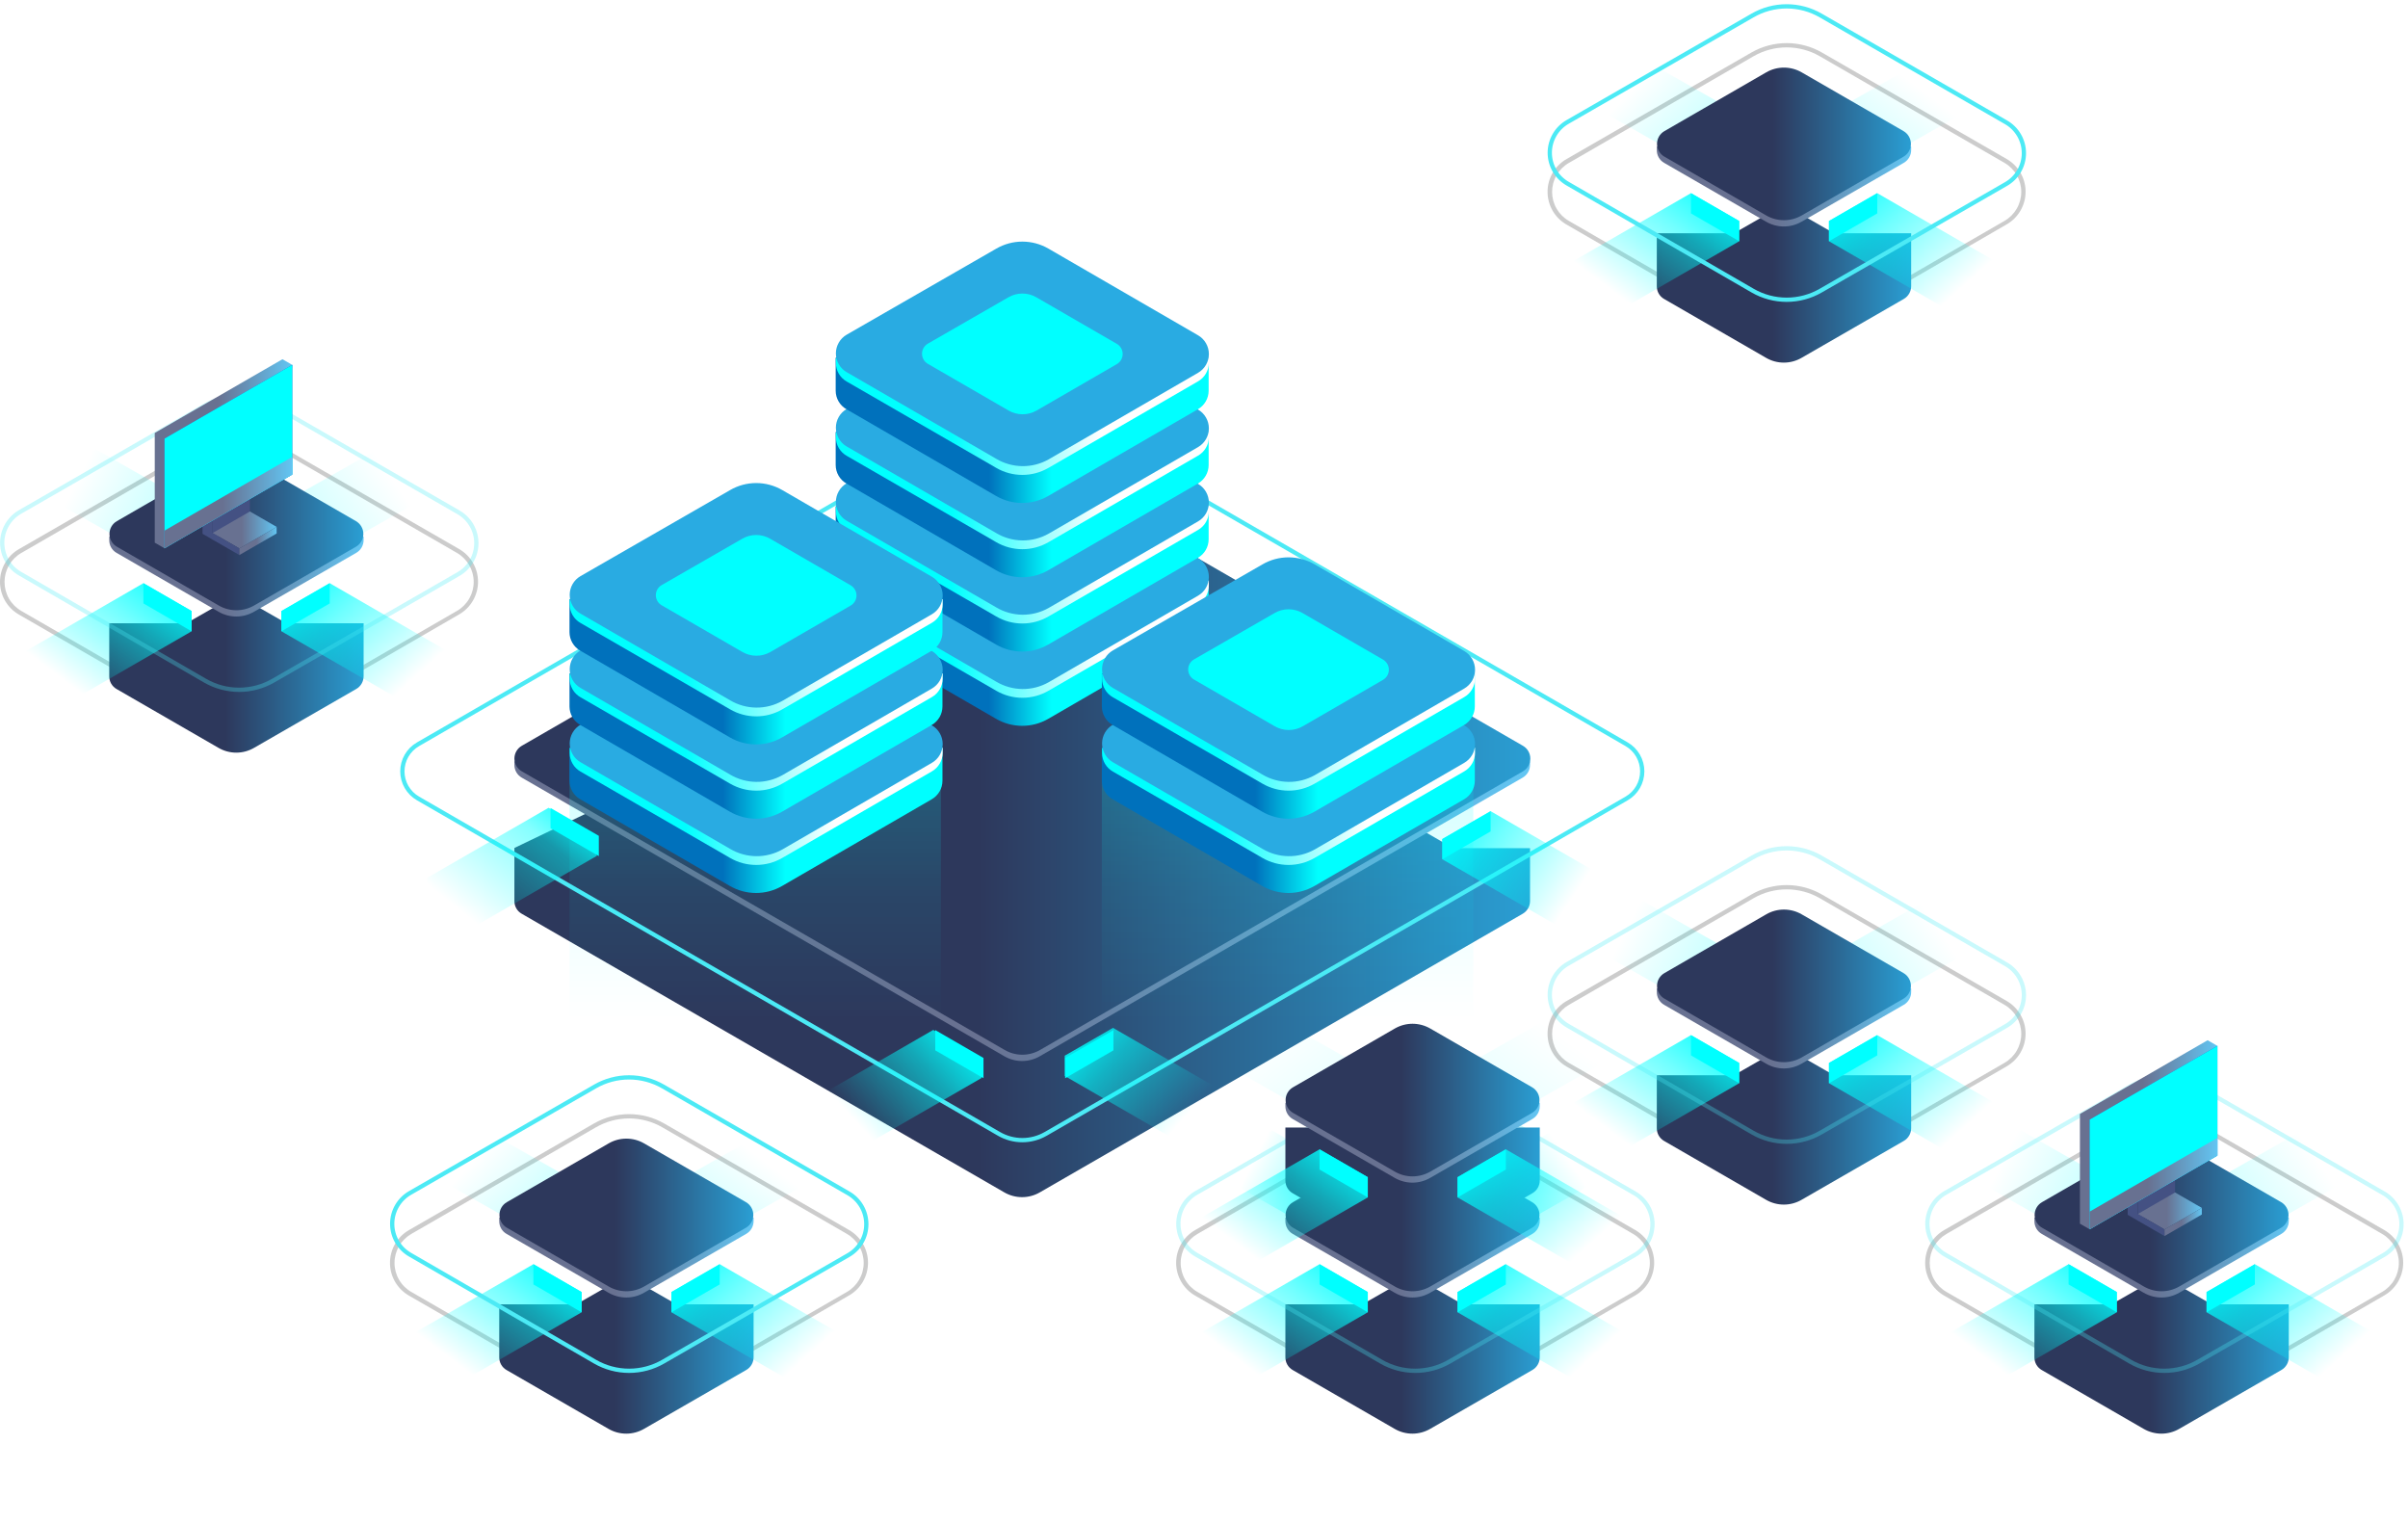 <?xml version="1.0" encoding="UTF-8"?> <svg xmlns="http://www.w3.org/2000/svg" width="389" height="246" viewBox="0 0 389 246" fill="none"> <g style="mix-blend-mode:multiply"> <path d="M288.629 191.038C286.631 191.043 284.668 190.518 282.939 189.518L253.089 172.288C252.151 171.756 251.371 170.985 250.828 170.053C250.286 169.121 250 168.062 250 166.983C250 165.905 250.286 164.846 250.828 163.914C251.371 162.982 252.151 162.211 253.089 161.678L282.939 144.478C284.669 143.485 286.629 142.963 288.624 142.963C290.619 142.963 292.579 143.485 294.309 144.478L324.159 161.678C325.09 162.212 325.863 162.981 326.401 163.909C326.939 164.837 327.223 165.891 327.223 166.963C327.223 168.036 326.939 169.09 326.401 170.018C325.863 170.946 325.09 171.715 324.159 172.248L294.309 189.518C292.583 190.518 290.623 191.043 288.629 191.038ZM283.289 188.918C284.913 189.855 286.754 190.348 288.629 190.348C290.503 190.348 292.345 189.855 293.969 188.918L323.819 171.678C324.641 171.204 325.324 170.521 325.799 169.698C326.274 168.876 326.524 167.943 326.524 166.993C326.524 166.044 326.274 165.111 325.799 164.289C325.324 163.466 324.641 162.783 323.819 162.308L293.969 145.078C292.344 144.145 290.503 143.654 288.629 143.654C286.755 143.654 284.914 144.145 283.289 145.078L253.439 162.318C252.616 162.792 251.933 163.474 251.458 164.295C250.983 165.117 250.733 166.049 250.733 166.998C250.733 167.948 250.983 168.88 251.458 169.701C251.933 170.523 252.616 171.205 253.439 171.678L283.289 188.918Z" fill="#CCCCCC"></path> </g> <path opacity="0.4" d="M318.758 150.079V153.349L294.738 167.019L286.938 162.519V159.239L310.968 145.579L318.758 150.079Z" fill="url(#paint0_linear)"></path> <path opacity="0.4" d="M257.659 150.079V153.349L281.679 167.019L289.479 162.519V159.239L265.459 145.579L257.659 150.079Z" fill="url(#paint1_linear)"></path> <g filter="url(#filter0_d)"> <path d="M280.099 159.679L285.339 156.679C286.206 156.18 287.188 155.918 288.189 155.918C289.189 155.918 290.171 156.18 291.039 156.679L296.279 159.679H308.739V168.219C308.741 168.638 308.632 169.051 308.423 169.414C308.214 169.778 307.912 170.08 307.549 170.289L291.039 179.799C290.167 180.304 289.177 180.571 288.169 180.571C287.161 180.571 286.171 180.304 285.299 179.799L268.839 170.299C268.473 170.091 268.17 169.79 267.961 169.426C267.752 169.062 267.644 168.648 267.649 168.229V159.679H280.099Z" fill="url(#paint2_linear)"></path> </g> <path d="M280.099 159.679L285.339 156.679C286.206 156.18 287.188 155.918 288.189 155.918C289.189 155.918 290.171 156.18 291.039 156.679L296.279 159.679H308.739V160.229C308.741 160.648 308.632 161.061 308.423 161.424C308.214 161.788 307.912 162.09 307.549 162.299L291.039 171.809C290.167 172.314 289.177 172.581 288.169 172.581C287.161 172.581 286.171 172.314 285.299 171.809L268.839 162.309C268.473 162.101 268.17 161.8 267.961 161.436C267.752 161.072 267.644 160.658 267.649 160.239V159.679H280.099Z" fill="url(#paint3_linear)"></path> <path d="M285.339 170.809L268.879 161.309C268.516 161.1 268.214 160.799 268.003 160.437C267.793 160.074 267.683 159.663 267.683 159.244C267.683 158.824 267.793 158.413 268.003 158.05C268.214 157.688 268.516 157.387 268.879 157.179L285.339 147.679C286.206 147.18 287.189 146.918 288.189 146.918C289.189 146.918 290.172 147.18 291.039 147.679L307.509 157.179C307.87 157.389 308.17 157.69 308.378 158.053C308.586 158.415 308.696 158.826 308.696 159.244C308.696 159.661 308.586 160.072 308.378 160.434C308.17 160.797 307.87 161.098 307.509 161.309L291.039 170.809C290.172 171.307 289.189 171.569 288.189 171.569C287.189 171.569 286.206 171.307 285.339 170.809Z" fill="url(#paint4_linear)"></path> <path d="M280.959 174.969L273.169 170.469V167.199L280.959 171.699V174.969Z" fill="#00FFFF"></path> <path d="M295.459 174.969L303.259 170.469V167.199L295.459 171.699V174.969Z" fill="#00FFFF"></path> <path d="M280.959 171.699V174.969L261.359 186.279L253.569 181.779V178.509L273.169 167.199L280.959 171.699Z" fill="url(#paint5_linear)"></path> <path d="M295.459 171.699V174.969L315.059 186.279L322.849 181.779V178.509L303.259 167.199L295.459 171.699Z" fill="url(#paint6_linear)"></path> <path opacity="0.3" d="M283.119 182.939L253.269 165.679C252.385 165.177 251.65 164.45 251.139 163.571C250.628 162.693 250.358 161.695 250.358 160.679C250.358 159.662 250.628 158.664 251.139 157.786C251.65 156.908 252.385 156.18 253.269 155.679L283.119 138.499C284.791 137.533 286.688 137.025 288.619 137.025C290.55 137.025 292.447 137.533 294.119 138.499L324.039 155.739C324.923 156.24 325.658 156.968 326.169 157.846C326.68 158.724 326.949 159.722 326.949 160.739C326.949 161.755 326.68 162.753 326.169 163.631C325.658 164.51 324.923 165.237 324.039 165.739L294.139 182.939C292.464 183.908 290.564 184.418 288.629 184.418C286.694 184.418 284.794 183.908 283.119 182.939Z" stroke="#4CEAF5" stroke-width="0.69" stroke-miterlimit="10"></path> <g style="mix-blend-mode:multiply"> <path d="M228.629 228.038C226.631 228.043 224.668 227.518 222.939 226.518L193.089 209.288C192.151 208.756 191.371 207.985 190.828 207.053C190.286 206.121 190 205.062 190 203.983C190 202.905 190.286 201.846 190.828 200.914C191.371 199.982 192.151 199.211 193.089 198.678L222.939 181.478C224.669 180.485 226.629 179.963 228.624 179.963C230.619 179.963 232.579 180.485 234.309 181.478L264.159 198.678C265.09 199.212 265.863 199.981 266.401 200.909C266.939 201.837 267.223 202.891 267.223 203.963C267.223 205.036 266.939 206.09 266.401 207.018C265.863 207.946 265.09 208.715 264.159 209.248L234.309 226.518C232.583 227.518 230.623 228.043 228.629 228.038ZM223.289 225.918C224.913 226.855 226.754 227.348 228.629 227.348C230.503 227.348 232.345 226.855 233.969 225.918L263.819 208.678C264.641 208.204 265.324 207.521 265.799 206.698C266.274 205.876 266.524 204.943 266.524 203.993C266.524 203.044 266.274 202.111 265.799 201.289C265.324 200.466 264.641 199.783 263.819 199.308L233.969 182.078C232.344 181.145 230.503 180.654 228.629 180.654C226.755 180.654 224.914 181.145 223.289 182.078L193.439 199.318C192.616 199.792 191.933 200.474 191.458 201.295C190.983 202.117 190.733 203.049 190.733 203.998C190.733 204.948 190.983 205.88 191.458 206.701C191.933 207.523 192.616 208.205 193.439 208.678L223.289 225.918Z" fill="#CCCCCC"></path> </g> <path d="M258.758 187.079V190.349L234.738 204.019L226.938 199.519V196.239L250.968 182.579L258.758 187.079Z" fill="url(#paint7_linear)"></path> <path d="M197.659 187.079V190.349L221.679 204.019L229.479 199.519V196.239L205.459 182.579L197.659 187.079Z" fill="url(#paint8_linear)"></path> <g filter="url(#filter1_d)"> <path d="M220.099 196.679L225.339 193.679C226.206 193.18 227.188 192.918 228.189 192.918C229.189 192.918 230.171 193.18 231.039 193.679L236.279 196.679H248.739V205.219C248.741 205.638 248.632 206.051 248.423 206.414C248.214 206.778 247.912 207.08 247.549 207.289L231.039 216.799C230.167 217.304 229.177 217.571 228.169 217.571C227.161 217.571 226.171 217.304 225.299 216.799L208.839 207.299C208.473 207.091 208.17 206.79 207.961 206.426C207.752 206.062 207.644 205.648 207.649 205.229V196.679H220.099Z" fill="url(#paint9_linear)"></path> </g> <path d="M220.099 196.679L225.339 193.679C226.206 193.18 227.188 192.918 228.189 192.918C229.189 192.918 230.171 193.18 231.039 193.679L236.279 196.679H248.739V197.229C248.741 197.648 248.632 198.061 248.423 198.424C248.214 198.788 247.912 199.09 247.549 199.299L231.039 208.809C230.167 209.314 229.177 209.581 228.169 209.581C227.161 209.581 226.171 209.314 225.299 208.809L208.839 199.309C208.473 199.101 208.17 198.8 207.961 198.436C207.752 198.072 207.644 197.658 207.649 197.239V196.679H220.099Z" fill="url(#paint10_linear)"></path> <path d="M225.339 207.809L208.879 198.309C208.516 198.1 208.214 197.799 208.003 197.437C207.793 197.074 207.683 196.663 207.683 196.244C207.683 195.824 207.793 195.413 208.003 195.05C208.214 194.688 208.516 194.387 208.879 194.179L225.339 184.679C226.206 184.18 227.189 183.918 228.189 183.918C229.189 183.918 230.172 184.18 231.039 184.679L247.509 194.179C247.87 194.389 248.17 194.69 248.378 195.053C248.586 195.415 248.696 195.826 248.696 196.244C248.696 196.661 248.586 197.072 248.378 197.434C248.17 197.797 247.87 198.098 247.509 198.309L231.039 207.809C230.172 208.307 229.189 208.569 228.189 208.569C227.189 208.569 226.206 208.307 225.339 207.809Z" fill="url(#paint11_linear)"></path> <path d="M220.959 211.969L213.169 207.469V204.199L220.959 208.699V211.969Z" fill="#00FFFF"></path> <path d="M235.459 211.969L243.259 207.469V204.199L235.459 208.699V211.969Z" fill="#00FFFF"></path> <path d="M220.959 208.699V211.969L201.359 223.279L193.569 218.779V215.509L213.169 204.199L220.959 208.699Z" fill="url(#paint12_linear)"></path> <path d="M235.459 208.699V211.969L255.059 223.279L262.849 218.779V215.509L243.259 204.199L235.459 208.699Z" fill="url(#paint13_linear)"></path> <path opacity="0.3" d="M223.119 219.939L193.269 202.679C192.385 202.177 191.65 201.45 191.139 200.571C190.628 199.693 190.358 198.695 190.358 197.679C190.358 196.662 190.628 195.664 191.139 194.786C191.65 193.908 192.385 193.18 193.269 192.679L223.119 175.499C224.791 174.533 226.688 174.025 228.619 174.025C230.55 174.025 232.447 174.533 234.119 175.499L264.039 192.739C264.923 193.24 265.658 193.968 266.169 194.846C266.68 195.724 266.949 196.722 266.949 197.739C266.949 198.755 266.68 199.753 266.169 200.631C265.658 201.51 264.923 202.237 264.039 202.739L234.139 219.939C232.464 220.908 230.564 221.418 228.629 221.418C226.694 221.418 224.794 220.908 223.119 219.939Z" stroke="#4CEAF5" stroke-width="0.69" stroke-miterlimit="10"></path> <path opacity="0.2" d="M258.759 168.525V171.795L234.739 185.465L226.939 180.965V177.685L250.969 164.025L258.759 168.525Z" fill="url(#paint14_linear)"></path> <path opacity="0.2" d="M197.659 168.525V171.795L221.679 185.465L229.479 180.965V177.685L205.459 164.025L197.659 168.525Z" fill="url(#paint15_linear)"></path> <g filter="url(#filter2_d)"> <path d="M220.1 178.125L225.34 175.125C226.207 174.627 227.189 174.364 228.19 174.364C229.19 174.364 230.172 174.627 231.04 175.125L236.28 178.125H248.74V186.665C248.742 187.084 248.633 187.497 248.424 187.861C248.215 188.224 247.913 188.526 247.55 188.735L231.04 198.245C230.168 198.751 229.178 199.017 228.17 199.017C227.162 199.017 226.171 198.751 225.3 198.245L208.84 188.745C208.474 188.538 208.171 188.236 207.962 187.872C207.753 187.508 207.645 187.095 207.65 186.675V178.125H220.1Z" fill="url(#paint16_linear)"></path> </g> <path d="M220.1 178.125L225.34 175.125C226.207 174.627 227.189 174.364 228.19 174.364C229.19 174.364 230.172 174.627 231.04 175.125L236.28 178.125H248.74V178.675C248.742 179.094 248.633 179.507 248.424 179.871C248.215 180.234 247.913 180.536 247.55 180.745L231.04 190.255C230.168 190.761 229.178 191.027 228.17 191.027C227.162 191.027 226.171 190.761 225.3 190.255L208.84 180.755C208.474 180.548 208.171 180.246 207.962 179.882C207.753 179.518 207.645 179.105 207.65 178.685V178.125H220.1Z" fill="url(#paint17_linear)"></path> <path d="M225.339 189.255L208.879 179.755C208.516 179.546 208.214 179.246 208.003 178.883C207.793 178.521 207.683 178.109 207.683 177.69C207.683 177.271 207.793 176.859 208.003 176.496C208.214 176.134 208.516 175.833 208.879 175.625L225.339 166.125C226.206 165.627 227.189 165.364 228.189 165.364C229.189 165.364 230.172 165.627 231.039 166.125L247.509 175.625C247.87 175.835 248.17 176.137 248.378 176.499C248.586 176.861 248.696 177.272 248.696 177.69C248.696 178.108 248.586 178.518 248.378 178.881C248.17 179.243 247.87 179.544 247.509 179.755L231.039 189.255C230.172 189.753 229.189 190.015 228.189 190.015C227.189 190.015 226.206 189.753 225.339 189.255Z" fill="url(#paint18_linear)"></path> <path d="M220.959 193.415L213.169 188.915V185.645L220.959 190.145V193.415Z" fill="#00FFFF"></path> <path d="M235.459 193.415L243.259 188.915V185.645L235.459 190.145V193.415Z" fill="#00FFFF"></path> <path d="M220.959 190.145V193.415L201.359 204.725L193.569 200.225V196.955L213.169 185.645L220.959 190.145Z" fill="url(#paint19_linear)"></path> <path d="M235.459 190.145V193.415L255.059 204.725L262.849 200.225V196.955L243.259 185.645L235.459 190.145Z" fill="url(#paint20_linear)"></path> <g filter="url(#filter3_d)"> <path d="M157.038 87.468L162.278 84.468C163.151 83.967 164.141 83.704 165.148 83.704C166.155 83.704 167.144 83.967 168.018 84.468L234.748 122.998H247.168V131.538C247.17 131.956 247.06 132.367 246.851 132.729C246.642 133.091 246.341 133.391 245.978 133.598L167.978 178.598C167.106 179.104 166.116 179.37 165.108 179.37C164.1 179.37 163.11 179.104 162.238 178.598L84.288 133.598C83.923 133.393 83.62 133.094 83.41 132.731C83.201 132.369 83.093 131.957 83.098 131.538V122.968L157.038 87.468Z" fill="url(#paint21_linear)"></path> </g> <path d="M161.378 183.148L67.528 128.968C66.759 128.525 66.121 127.887 65.677 127.119C65.234 126.351 65 125.48 65 124.593C65 123.706 65.234 122.835 65.677 122.067C66.121 121.299 66.759 120.661 67.528 120.218L161.378 66.038C162.525 65.374 163.827 65.025 165.153 65.025C166.478 65.025 167.78 65.374 168.928 66.038L262.778 120.218C263.544 120.663 264.179 121.301 264.621 122.069C265.063 122.837 265.295 123.707 265.295 124.593C265.295 125.479 265.063 126.349 264.621 127.117C264.179 127.885 263.544 128.523 262.778 128.968L168.928 183.148C167.78 183.812 166.478 184.161 165.153 184.161C163.827 184.161 162.525 183.812 161.378 183.148V183.148Z" stroke="#4CEAF5" stroke-width="0.69" stroke-miterlimit="10"></path> <path d="M157.038 87.468L162.278 84.468C163.151 83.967 164.141 83.704 165.148 83.704C166.155 83.704 167.144 83.967 168.018 84.468L234.748 122.998H247.168V123.548C247.17 123.966 247.06 124.377 246.851 124.739C246.642 125.101 246.341 125.401 245.978 125.608L167.978 170.608C167.106 171.114 166.116 171.38 165.108 171.38C164.1 171.38 163.11 171.114 162.238 170.608L84.288 125.608C83.924 125.402 83.622 125.102 83.413 124.74C83.204 124.378 83.095 123.966 83.098 123.548V122.998L157.038 87.468Z" fill="url(#paint22_linear)"></path> <path d="M162.288 169.588L84.288 124.588C83.926 124.379 83.626 124.079 83.418 123.717C83.209 123.355 83.1 122.945 83.1 122.528C83.1 122.111 83.209 121.701 83.418 121.339C83.626 120.977 83.926 120.677 84.288 120.468L162.288 75.468C163.161 74.967 164.151 74.704 165.158 74.704C166.165 74.704 167.154 74.967 168.028 75.468L246.028 120.468C246.389 120.677 246.689 120.977 246.897 121.339C247.106 121.701 247.216 122.111 247.216 122.528C247.216 122.945 247.106 123.355 246.897 123.717C246.689 124.079 246.389 124.379 246.028 124.588L168.028 169.588C167.156 170.096 166.166 170.363 165.158 170.363C164.149 170.363 163.159 170.096 162.288 169.588Z" fill="url(#paint23_linear)"></path> <path d="M172.067 174.158L179.867 169.658V166.388L172.067 170.888V174.158Z" fill="#00FFFF"></path> <path d="M233 138.795L240.8 134.295V131.025L233 135.525V138.795Z" fill="#00FFFF"></path> <path d="M233 135.525V138.795L252.6 150.105L260.39 145.605V142.335L240.8 131.025L233 135.525Z" fill="url(#paint24_linear)"></path> <path d="M172 170.525V173.795L191.6 185.105L199.39 180.605V177.335L179.8 166.025L172 170.525Z" fill="url(#paint25_linear)"></path> <path d="M96.737 138.278L88.938 133.778V130.508L96.737 135.008V138.278Z" fill="#00FFFF"></path> <path d="M96.408 134.978V138.248L76.818 149.558L69.018 145.058V141.788L88.618 130.478L96.408 134.978Z" fill="url(#paint26_linear)"></path> <path d="M158.878 174.158L151.088 169.658V166.388L158.878 170.888V174.158Z" fill="#00FFFF"></path> <path d="M158.558 170.858V174.128L138.958 185.438L131.168 180.938V177.668L150.758 166.358L158.558 170.858Z" fill="url(#paint27_linear)"></path> <rect opacity="0.2" x="92" y="122.025" width="60" height="52" fill="url(#paint28_linear)"></rect> <rect opacity="0.2" x="178" y="122.025" width="60" height="52" fill="url(#paint29_linear)"></rect> <g style="mix-blend-mode:multiply"> <path d="M101.629 228.038C99.631 228.043 97.668 227.518 95.939 226.518L66.089 209.288C65.151 208.756 64.371 207.985 63.828 207.053C63.286 206.121 63 205.062 63 203.983C63 202.905 63.286 201.846 63.828 200.914C64.371 199.982 65.151 199.211 66.089 198.678L95.939 181.478C97.669 180.485 99.629 179.963 101.624 179.963C103.619 179.963 105.579 180.485 107.309 181.478L137.159 198.678C138.09 199.212 138.863 199.981 139.401 200.909C139.939 201.837 140.223 202.891 140.223 203.963C140.223 205.036 139.939 206.09 139.401 207.018C138.863 207.946 138.09 208.715 137.159 209.248L107.309 226.518C105.583 227.518 103.623 228.043 101.629 228.038ZM96.289 225.918C97.913 226.855 99.754 227.348 101.629 227.348C103.503 227.348 105.345 226.855 106.969 225.918L136.819 208.678C137.641 208.204 138.324 207.521 138.799 206.698C139.274 205.876 139.524 204.943 139.524 203.993C139.524 203.044 139.274 202.111 138.799 201.289C138.324 200.466 137.641 199.783 136.819 199.308L106.969 182.078C105.344 181.145 103.503 180.654 101.629 180.654C99.755 180.654 97.914 181.145 96.289 182.078L66.439 199.318C65.616 199.792 64.933 200.474 64.458 201.295C63.983 202.117 63.733 203.049 63.733 203.998C63.733 204.948 63.983 205.88 64.458 206.701C64.933 207.523 65.616 208.205 66.439 208.678L96.289 225.918Z" fill="#CCCCCC"></path> </g> <path opacity="0.4" d="M131.758 187.079V190.349L107.738 204.019L99.939 199.519V196.239L123.968 182.579L131.758 187.079Z" fill="url(#paint30_linear)"></path> <path opacity="0.4" d="M70.659 187.079V190.349L94.679 204.019L102.479 199.519V196.239L78.459 182.579L70.659 187.079Z" fill="url(#paint31_linear)"></path> <g filter="url(#filter4_d)"> <path d="M93.099 196.679L98.339 193.679C99.206 193.18 100.188 192.918 101.189 192.918C102.189 192.918 103.171 193.18 104.039 193.679L109.279 196.679H121.739V205.219C121.741 205.638 121.632 206.051 121.423 206.414C121.214 206.778 120.912 207.08 120.549 207.289L104.039 216.799C103.167 217.304 102.177 217.571 101.169 217.571C100.161 217.571 99.171 217.304 98.299 216.799L81.839 207.299C81.473 207.091 81.17 206.79 80.961 206.426C80.752 206.062 80.644 205.648 80.649 205.229V196.679H93.099Z" fill="url(#paint32_linear)"></path> </g> <path d="M93.099 196.679L98.339 193.679C99.206 193.18 100.188 192.918 101.189 192.918C102.189 192.918 103.171 193.18 104.039 193.679L109.279 196.679H121.739V197.229C121.741 197.648 121.632 198.061 121.423 198.424C121.214 198.788 120.912 199.09 120.549 199.299L104.039 208.809C103.167 209.314 102.177 209.581 101.169 209.581C100.161 209.581 99.171 209.314 98.299 208.809L81.839 199.309C81.473 199.101 81.17 198.8 80.961 198.436C80.752 198.072 80.644 197.658 80.649 197.239V196.679H93.099Z" fill="url(#paint33_linear)"></path> <path d="M98.339 207.809L81.879 198.309C81.516 198.1 81.213 197.799 81.003 197.437C80.793 197.074 80.683 196.663 80.683 196.244C80.683 195.824 80.793 195.413 81.003 195.05C81.213 194.688 81.516 194.387 81.879 194.179L98.339 184.679C99.207 184.18 100.189 183.918 101.189 183.918C102.189 183.918 103.172 184.18 104.039 184.679L120.509 194.179C120.87 194.389 121.17 194.69 121.378 195.053C121.586 195.415 121.696 195.826 121.696 196.244C121.696 196.661 121.586 197.072 121.378 197.434C121.17 197.797 120.87 198.098 120.509 198.309L104.039 207.809C103.172 208.307 102.189 208.569 101.189 208.569C100.189 208.569 99.207 208.307 98.339 207.809Z" fill="url(#paint34_linear)"></path> <path d="M93.959 211.969L86.169 207.469V204.199L93.959 208.699V211.969Z" fill="#00FFFF"></path> <path d="M108.459 211.969L116.259 207.469V204.199L108.459 208.699V211.969Z" fill="#00FFFF"></path> <path d="M93.959 208.699V211.969L74.359 223.279L66.569 218.779V215.509L86.169 204.199L93.959 208.699Z" fill="url(#paint35_linear)"></path> <path d="M108.459 208.699V211.969L128.059 223.279L135.849 218.779V215.509L116.259 204.199L108.459 208.699Z" fill="url(#paint36_linear)"></path> <path d="M96.119 219.939L66.269 202.679C65.385 202.177 64.65 201.45 64.139 200.571C63.628 199.693 63.358 198.695 63.358 197.679C63.358 196.662 63.628 195.664 64.139 194.786C64.65 193.908 65.385 193.18 66.269 192.679L96.119 175.499C97.791 174.533 99.688 174.025 101.619 174.025C103.55 174.025 105.447 174.533 107.119 175.499L137.039 192.739C137.923 193.24 138.658 193.968 139.169 194.846C139.68 195.724 139.949 196.722 139.949 197.739C139.949 198.755 139.68 199.753 139.169 200.631C138.658 201.51 137.923 202.237 137.039 202.739L107.139 219.939C105.464 220.908 103.564 221.418 101.629 221.418C99.694 221.418 97.793 220.908 96.119 219.939Z" stroke="#4CEAF5" stroke-width="0.69" stroke-miterlimit="10"></path> <g style="mix-blend-mode:multiply"> <path d="M288.629 55.038C286.631 55.043 284.668 54.518 282.939 53.519L253.089 36.288C252.151 35.756 251.371 34.985 250.828 34.053C250.286 33.121 250 32.062 250 30.983C250 29.905 250.286 28.846 250.828 27.914C251.371 26.982 252.151 26.211 253.089 25.678L282.939 8.478C284.669 7.485 286.629 6.963 288.624 6.963C290.619 6.963 292.579 7.485 294.309 8.478L324.159 25.678C325.09 26.212 325.863 26.981 326.401 27.909C326.939 28.837 327.223 29.891 327.223 30.963C327.223 32.036 326.939 33.09 326.401 34.018C325.863 34.946 325.09 35.715 324.159 36.248L294.309 53.519C292.583 54.518 290.623 55.043 288.629 55.038ZM283.289 52.919C284.913 53.855 286.754 54.348 288.629 54.348C290.503 54.348 292.345 53.855 293.969 52.919L323.819 35.678C324.641 35.204 325.324 34.521 325.799 33.698C326.274 32.876 326.524 31.943 326.524 30.994C326.524 30.044 326.274 29.111 325.799 28.289C325.324 27.466 324.641 26.783 323.819 26.308L293.969 9.078C292.344 8.145 290.503 7.654 288.629 7.654C286.755 7.654 284.914 8.145 283.289 9.078L253.439 26.319C252.616 26.792 251.933 27.474 251.458 28.296C250.983 29.117 250.733 30.049 250.733 30.998C250.733 31.948 250.983 32.88 251.458 33.702C251.933 34.523 252.616 35.205 253.439 35.678L283.289 52.919Z" fill="#CCCCCC"></path> </g> <path opacity="0.4" d="M318.758 14.079V17.349L294.738 31.019L286.938 26.519V23.239L310.968 9.579L318.758 14.079Z" fill="url(#paint37_linear)"></path> <path opacity="0.4" d="M257.659 14.079V17.349L281.679 31.019L289.479 26.519V23.239L265.459 9.579L257.659 14.079Z" fill="url(#paint38_linear)"></path> <g filter="url(#filter5_d)"> <path d="M280.099 23.678L285.339 20.678C286.206 20.18 287.188 19.918 288.189 19.918C289.189 19.918 290.171 20.18 291.039 20.678L296.279 23.678H308.739V32.218C308.741 32.638 308.632 33.051 308.423 33.414C308.214 33.778 307.912 34.08 307.549 34.288L291.039 43.798C290.167 44.304 289.177 44.571 288.169 44.571C287.161 44.571 286.171 44.304 285.299 43.798L268.839 34.298C268.473 34.091 268.17 33.79 267.961 33.426C267.752 33.062 267.644 32.648 267.649 32.228V23.678H280.099Z" fill="url(#paint39_linear)"></path> </g> <path d="M280.099 23.678L285.339 20.678C286.206 20.18 287.188 19.918 288.189 19.918C289.189 19.918 290.171 20.18 291.039 20.678L296.279 23.678H308.739V24.229C308.741 24.648 308.632 25.061 308.423 25.424C308.214 25.788 307.912 26.09 307.549 26.299L291.039 35.809C290.167 36.314 289.177 36.581 288.169 36.581C287.161 36.581 286.171 36.314 285.299 35.809L268.839 26.308C268.473 26.101 268.17 25.8 267.961 25.436C267.752 25.072 267.644 24.658 267.649 24.238V23.678H280.099Z" fill="url(#paint40_linear)"></path> <path d="M285.339 34.809L268.879 25.308C268.516 25.1 268.214 24.799 268.003 24.437C267.793 24.074 267.683 23.663 267.683 23.244C267.683 22.825 267.793 22.413 268.003 22.05C268.214 21.688 268.516 21.387 268.879 21.178L285.339 11.678C286.206 11.18 287.189 10.918 288.189 10.918C289.189 10.918 290.172 11.18 291.039 11.678L307.509 21.178C307.87 21.389 308.17 21.69 308.378 22.053C308.586 22.415 308.696 22.826 308.696 23.244C308.696 23.662 308.586 24.072 308.378 24.434C308.17 24.797 307.87 25.098 307.509 25.308L291.039 34.809C290.172 35.307 289.189 35.569 288.189 35.569C287.189 35.569 286.206 35.307 285.339 34.809Z" fill="url(#paint41_linear)"></path> <path d="M280.959 38.969L273.169 34.469V31.199L280.959 35.699V38.969Z" fill="#00FFFF"></path> <path d="M295.459 38.969L303.259 34.469V31.199L295.459 35.699V38.969Z" fill="#00FFFF"></path> <path d="M280.959 35.699V38.969L261.359 50.279L253.569 45.779V42.509L273.169 31.199L280.959 35.699Z" fill="url(#paint42_linear)"></path> <path d="M295.459 35.699V38.969L315.059 50.279L322.849 45.779V42.509L303.259 31.199L295.459 35.699Z" fill="url(#paint43_linear)"></path> <path d="M283.119 46.939L253.269 29.679C252.385 29.177 251.65 28.45 251.139 27.571C250.628 26.693 250.358 25.695 250.358 24.679C250.358 23.662 250.628 22.664 251.139 21.786C251.65 20.908 252.385 20.18 253.269 19.679L283.119 2.499C284.791 1.533 286.688 1.025 288.619 1.025C290.55 1.025 292.447 1.533 294.119 2.499L324.039 19.739C324.923 20.241 325.658 20.968 326.169 21.846C326.68 22.724 326.949 23.722 326.949 24.739C326.949 25.755 326.68 26.753 326.169 27.631C325.658 28.51 324.923 29.237 324.039 29.739L294.139 46.939C292.464 47.908 290.564 48.418 288.629 48.418C286.694 48.418 284.794 47.908 283.119 46.939Z" stroke="#4CEAF5" stroke-width="0.69" stroke-miterlimit="10"></path> <g filter="url(#filter6_d)"> <path d="M110.25 109.568L117.94 105.128C119.223 104.391 120.676 104.003 122.155 104.003C123.634 104.003 125.087 104.391 126.37 105.128L134.03 109.568L152.25 116.788V122.108C152.25 122.717 152.089 123.315 151.783 123.841C151.477 124.368 151.038 124.805 150.51 125.108L126.34 139.108C125.059 139.85 123.605 140.24 122.125 140.24C120.645 140.24 119.191 139.85 117.91 139.108L93.75 125.108C93.219 124.807 92.777 124.371 92.47 123.844C92.162 123.317 92 122.718 92 122.108V116.788L110.25 109.568Z" fill="url(#paint44_linear)"></path> <path d="M110.25 116.787L117.94 112.347C119.223 111.61 120.676 111.223 122.155 111.223C123.634 111.223 125.088 111.61 126.37 112.347L134.03 116.787H152.28V117.597C152.28 118.206 152.119 118.804 151.813 119.331C151.508 119.858 151.069 120.295 150.54 120.597L126.37 134.577C125.089 135.319 123.635 135.71 122.155 135.71C120.675 135.71 119.221 135.319 117.94 134.577L93.78 120.627C93.249 120.327 92.808 119.891 92.5 119.364C92.193 118.837 92.031 118.238 92.03 117.627V116.817L110.25 116.787Z" fill="url(#paint45_linear)"></path> <path d="M117.95 133.118L93.78 119.118C93.249 118.81 92.807 118.369 92.501 117.837C92.194 117.305 92.032 116.702 92.032 116.088C92.032 115.474 92.194 114.87 92.501 114.339C92.807 113.807 93.249 113.365 93.78 113.058L117.95 99.158C119.229 98.416 120.682 98.025 122.16 98.025C123.639 98.025 125.091 98.416 126.37 99.158L150.54 113.158C151.072 113.465 151.513 113.907 151.82 114.439C152.127 114.97 152.288 115.574 152.288 116.188C152.288 116.802 152.127 117.405 151.82 117.937C151.513 118.469 151.072 118.91 150.54 119.218L126.37 133.218C125.081 133.94 123.625 134.31 122.147 134.293C120.669 134.275 119.222 133.87 117.95 133.118Z" fill="#29ABE2"></path> <path d="M119.89 125.288L106.89 117.768C106.603 117.603 106.365 117.365 106.199 117.079C106.033 116.793 105.946 116.468 105.946 116.138C105.946 115.807 106.033 115.482 106.199 115.196C106.365 114.91 106.603 114.672 106.89 114.508L119.89 107.028C120.578 106.625 121.362 106.413 122.16 106.413C122.957 106.413 123.741 106.625 124.43 107.028L137.43 114.548C137.714 114.714 137.949 114.953 138.113 115.238C138.277 115.524 138.363 115.848 138.363 116.178C138.363 116.507 138.277 116.831 138.113 117.117C137.949 117.403 137.714 117.641 137.43 117.808L124.43 125.328C123.736 125.72 122.951 125.923 122.154 125.916C121.357 125.909 120.576 125.692 119.89 125.288Z" fill="url(#paint46_linear)"></path> </g> <g filter="url(#filter7_d)"> <path d="M153.25 82.568L160.94 78.128C162.223 77.391 163.676 77.003 165.155 77.003C166.634 77.003 168.087 77.391 169.37 78.128L177.03 82.568L195.25 89.788V95.108C195.25 95.717 195.089 96.315 194.783 96.841C194.477 97.368 194.038 97.805 193.51 98.108L169.34 112.108C168.059 112.85 166.605 113.24 165.125 113.24C163.645 113.24 162.191 112.85 160.91 112.108L136.75 98.108C136.219 97.807 135.777 97.371 135.47 96.844C135.163 96.317 135 95.718 135 95.108V89.788L153.25 82.568Z" fill="url(#paint47_linear)"></path> <path d="M153.25 89.787L160.94 85.347C162.223 84.611 163.676 84.223 165.155 84.223C166.634 84.223 168.088 84.611 169.37 85.347L177.03 89.787H195.28V90.597C195.28 91.206 195.119 91.804 194.813 92.331C194.508 92.858 194.069 93.295 193.54 93.597L169.37 107.577C168.089 108.319 166.635 108.71 165.155 108.71C163.675 108.71 162.221 108.319 160.94 107.577L136.78 93.627C136.249 93.327 135.808 92.891 135.5 92.364C135.193 91.837 135.031 91.238 135.03 90.627V89.817L153.25 89.787Z" fill="url(#paint48_linear)"></path> <path d="M160.95 106.118L136.78 92.118C136.249 91.81 135.807 91.368 135.501 90.837C135.194 90.305 135.032 89.702 135.032 89.088C135.032 88.474 135.194 87.87 135.501 87.339C135.807 86.807 136.249 86.365 136.78 86.058L160.95 72.158C162.229 71.416 163.682 71.025 165.16 71.025C166.639 71.025 168.091 71.416 169.37 72.158L193.54 86.158C194.072 86.465 194.513 86.907 194.82 87.439C195.127 87.97 195.288 88.574 195.288 89.188C195.288 89.802 195.127 90.405 194.82 90.937C194.513 91.469 194.072 91.91 193.54 92.218L169.37 106.218C168.081 106.94 166.625 107.31 165.147 107.293C163.669 107.275 162.222 106.87 160.95 106.118Z" fill="#29ABE2"></path> <path d="M162.89 98.288L149.89 90.768C149.603 90.603 149.365 90.365 149.199 90.079C149.033 89.793 148.946 89.468 148.946 89.138C148.946 88.807 149.033 88.482 149.199 88.196C149.365 87.91 149.603 87.672 149.89 87.508L162.89 80.028C163.578 79.625 164.362 79.413 165.16 79.413C165.957 79.413 166.741 79.625 167.43 80.028L180.43 87.548C180.714 87.714 180.949 87.953 181.113 88.238C181.277 88.524 181.363 88.848 181.363 89.178C181.363 89.507 181.277 89.831 181.113 90.117C180.949 90.403 180.714 90.641 180.43 90.808L167.43 98.328C166.736 98.72 165.951 98.923 165.154 98.916C164.357 98.909 163.576 98.692 162.89 98.288Z" fill="url(#paint49_linear)"></path> </g> <g filter="url(#filter8_d)"> <path d="M196.25 109.568L203.94 105.128C205.223 104.391 206.676 104.003 208.155 104.003C209.634 104.003 211.087 104.391 212.37 105.128L220.03 109.568L238.25 116.788V122.108C238.25 122.717 238.089 123.315 237.783 123.841C237.477 124.368 237.038 124.805 236.51 125.108L212.34 139.108C211.059 139.85 209.605 140.24 208.125 140.24C206.645 140.24 205.191 139.85 203.91 139.108L179.75 125.108C179.219 124.807 178.777 124.371 178.47 123.844C178.163 123.317 178 122.718 178 122.108V116.788L196.25 109.568Z" fill="url(#paint50_linear)"></path> <path d="M196.25 116.787L203.94 112.347C205.223 111.61 206.676 111.223 208.155 111.223C209.634 111.223 211.088 111.61 212.37 112.347L220.03 116.787H238.28V117.597C238.28 118.206 238.119 118.804 237.813 119.331C237.508 119.858 237.069 120.295 236.54 120.597L212.37 134.577C211.089 135.319 209.635 135.71 208.155 135.71C206.675 135.71 205.221 135.319 203.94 134.577L179.78 120.627C179.249 120.327 178.808 119.891 178.5 119.364C178.193 118.837 178.031 118.238 178.03 117.627V116.817L196.25 116.787Z" fill="url(#paint51_linear)"></path> <path d="M203.95 133.118L179.78 119.118C179.249 118.81 178.807 118.369 178.501 117.837C178.194 117.305 178.032 116.702 178.032 116.088C178.032 115.474 178.194 114.87 178.501 114.339C178.807 113.807 179.249 113.365 179.78 113.058L203.95 99.158C205.229 98.416 206.682 98.025 208.16 98.025C209.639 98.025 211.091 98.416 212.37 99.158L236.54 113.158C237.072 113.465 237.513 113.907 237.82 114.439C238.127 114.97 238.288 115.574 238.288 116.188C238.288 116.802 238.127 117.405 237.82 117.937C237.513 118.469 237.072 118.91 236.54 119.218L212.37 133.218C211.081 133.94 209.625 134.31 208.147 134.293C206.669 134.275 205.222 133.87 203.95 133.118Z" fill="#29ABE2"></path> <path d="M205.89 125.288L192.89 117.768C192.603 117.603 192.365 117.365 192.199 117.079C192.033 116.793 191.946 116.468 191.946 116.138C191.946 115.807 192.033 115.482 192.199 115.196C192.365 114.91 192.603 114.672 192.89 114.508L205.89 107.028C206.578 106.625 207.362 106.413 208.16 106.413C208.957 106.413 209.741 106.625 210.43 107.028L223.43 114.548C223.714 114.714 223.949 114.953 224.113 115.238C224.277 115.524 224.363 115.848 224.363 116.178C224.363 116.507 224.277 116.831 224.113 117.117C223.949 117.403 223.714 117.641 223.43 117.808L210.43 125.328C209.736 125.72 208.951 125.923 208.154 125.916C207.357 125.909 206.576 125.692 205.89 125.288Z" fill="url(#paint52_linear)"></path> </g> <g filter="url(#filter9_d)"> <path d="M110.25 97.568L117.94 93.128C119.223 92.391 120.676 92.003 122.155 92.003C123.634 92.003 125.087 92.391 126.37 93.128L134.03 97.568L152.25 104.788V110.108C152.25 110.717 152.089 111.315 151.783 111.841C151.477 112.368 151.038 112.805 150.51 113.108L126.34 127.108C125.059 127.85 123.605 128.24 122.125 128.24C120.645 128.24 119.191 127.85 117.91 127.108L93.75 113.108C93.219 112.807 92.777 112.371 92.47 111.844C92.162 111.317 92 110.718 92 110.108V104.788L110.25 97.568Z" fill="url(#paint53_linear)"></path> <path d="M110.25 104.787L117.94 100.347C119.223 99.611 120.676 99.223 122.155 99.223C123.634 99.223 125.088 99.611 126.37 100.347L134.03 104.787H152.28V105.597C152.28 106.206 152.119 106.804 151.813 107.331C151.508 107.858 151.069 108.295 150.54 108.597L126.37 122.577C125.089 123.319 123.635 123.71 122.155 123.71C120.675 123.71 119.221 123.319 117.94 122.577L93.78 108.627C93.249 108.327 92.808 107.891 92.5 107.364C92.193 106.837 92.031 106.238 92.03 105.627V104.817L110.25 104.787Z" fill="url(#paint54_linear)"></path> <path d="M117.95 121.118L93.78 107.118C93.249 106.81 92.807 106.369 92.501 105.837C92.194 105.305 92.032 104.702 92.032 104.088C92.032 103.474 92.194 102.87 92.501 102.339C92.807 101.807 93.249 101.365 93.78 101.058L117.95 87.158C119.229 86.416 120.682 86.025 122.16 86.025C123.639 86.025 125.091 86.416 126.37 87.158L150.54 101.158C151.072 101.465 151.513 101.907 151.82 102.439C152.127 102.97 152.288 103.574 152.288 104.188C152.288 104.802 152.127 105.405 151.82 105.937C151.513 106.469 151.072 106.91 150.54 107.218L126.37 121.218C125.081 121.94 123.625 122.31 122.147 122.293C120.669 122.275 119.222 121.87 117.95 121.118Z" fill="#29ABE2"></path> <path d="M119.89 113.288L106.89 105.768C106.603 105.603 106.365 105.365 106.199 105.079C106.033 104.793 105.946 104.468 105.946 104.138C105.946 103.807 106.033 103.482 106.199 103.196C106.365 102.91 106.603 102.672 106.89 102.508L119.89 95.028C120.578 94.625 121.362 94.413 122.16 94.413C122.957 94.413 123.741 94.625 124.43 95.028L137.43 102.548C137.714 102.714 137.949 102.953 138.113 103.238C138.277 103.524 138.363 103.848 138.363 104.178C138.363 104.507 138.277 104.831 138.113 105.117C137.949 105.403 137.714 105.641 137.43 105.808L124.43 113.328C123.736 113.72 122.951 113.923 122.154 113.916C121.357 113.909 120.576 113.692 119.89 113.288Z" fill="url(#paint55_linear)"></path> </g> <g filter="url(#filter10_d)"> <path d="M153.25 70.568L160.94 66.128C162.223 65.391 163.676 65.003 165.155 65.003C166.634 65.003 168.087 65.391 169.37 66.128L177.03 70.568L195.25 77.788V83.108C195.25 83.717 195.089 84.315 194.783 84.841C194.477 85.368 194.038 85.805 193.51 86.108L169.34 100.108C168.059 100.85 166.605 101.24 165.125 101.24C163.645 101.24 162.191 100.85 160.91 100.108L136.75 86.108C136.219 85.807 135.777 85.371 135.47 84.844C135.163 84.317 135 83.718 135 83.108V77.788L153.25 70.568Z" fill="url(#paint56_linear)"></path> <path d="M153.25 77.787L160.94 73.347C162.223 72.611 163.676 72.223 165.155 72.223C166.634 72.223 168.088 72.611 169.37 73.347L177.03 77.787H195.28V78.597C195.28 79.206 195.119 79.804 194.813 80.331C194.508 80.858 194.069 81.295 193.54 81.597L169.37 95.577C168.089 96.319 166.635 96.71 165.155 96.71C163.675 96.71 162.221 96.319 160.94 95.577L136.78 81.627C136.249 81.327 135.808 80.891 135.5 80.364C135.193 79.837 135.031 79.238 135.03 78.627V77.817L153.25 77.787Z" fill="url(#paint57_linear)"></path> <path d="M160.95 94.118L136.78 80.118C136.249 79.81 135.807 79.368 135.501 78.837C135.194 78.305 135.032 77.702 135.032 77.088C135.032 76.474 135.194 75.87 135.501 75.339C135.807 74.807 136.249 74.365 136.78 74.058L160.95 60.158C162.229 59.416 163.682 59.025 165.16 59.025C166.639 59.025 168.091 59.416 169.37 60.158L193.54 74.158C194.072 74.465 194.513 74.907 194.82 75.439C195.127 75.97 195.288 76.574 195.288 77.188C195.288 77.802 195.127 78.405 194.82 78.937C194.513 79.469 194.072 79.91 193.54 80.218L169.37 94.218C168.081 94.939 166.625 95.31 165.147 95.293C163.669 95.275 162.222 94.87 160.95 94.118Z" fill="#29ABE2"></path> <path d="M162.89 86.288L149.89 78.768C149.603 78.603 149.365 78.365 149.199 78.079C149.033 77.793 148.946 77.468 148.946 77.138C148.946 76.807 149.033 76.482 149.199 76.196C149.365 75.91 149.603 75.672 149.89 75.508L162.89 68.028C163.578 67.625 164.362 67.413 165.16 67.413C165.957 67.413 166.741 67.625 167.43 68.028L180.43 75.548C180.714 75.714 180.949 75.953 181.113 76.238C181.277 76.524 181.363 76.848 181.363 77.178C181.363 77.507 181.277 77.831 181.113 78.117C180.949 78.403 180.714 78.641 180.43 78.808L167.43 86.328C166.736 86.72 165.951 86.923 165.154 86.916C164.357 86.909 163.576 86.692 162.89 86.288Z" fill="url(#paint58_linear)"></path> </g> <g filter="url(#filter11_d)"> <path d="M196.25 97.568L203.94 93.128C205.223 92.391 206.676 92.003 208.155 92.003C209.634 92.003 211.087 92.391 212.37 93.128L220.03 97.568L238.25 104.788V110.108C238.25 110.717 238.089 111.315 237.783 111.841C237.477 112.368 237.038 112.805 236.51 113.108L212.34 127.108C211.059 127.85 209.605 128.24 208.125 128.24C206.645 128.24 205.191 127.85 203.91 127.108L179.75 113.108C179.219 112.807 178.777 112.371 178.47 111.844C178.163 111.317 178 110.718 178 110.108V104.788L196.25 97.568Z" fill="url(#paint59_linear)"></path> <path d="M196.25 104.787L203.94 100.347C205.223 99.611 206.676 99.223 208.155 99.223C209.634 99.223 211.088 99.611 212.37 100.347L220.03 104.787H238.28V105.597C238.28 106.206 238.119 106.804 237.813 107.331C237.508 107.858 237.069 108.295 236.54 108.597L212.37 122.577C211.089 123.319 209.635 123.71 208.155 123.71C206.675 123.71 205.221 123.319 203.94 122.577L179.78 108.627C179.249 108.327 178.808 107.891 178.5 107.364C178.193 106.837 178.031 106.238 178.03 105.627V104.817L196.25 104.787Z" fill="url(#paint60_linear)"></path> <path d="M203.95 121.118L179.78 107.118C179.249 106.81 178.807 106.369 178.501 105.837C178.194 105.305 178.032 104.702 178.032 104.088C178.032 103.474 178.194 102.87 178.501 102.339C178.807 101.807 179.249 101.365 179.78 101.058L203.95 87.158C205.229 86.416 206.682 86.025 208.16 86.025C209.639 86.025 211.091 86.416 212.37 87.158L236.54 101.158C237.072 101.465 237.513 101.907 237.82 102.439C238.127 102.97 238.288 103.574 238.288 104.188C238.288 104.802 238.127 105.405 237.82 105.937C237.513 106.469 237.072 106.91 236.54 107.218L212.37 121.218C211.081 121.94 209.625 122.31 208.147 122.293C206.669 122.275 205.222 121.87 203.95 121.118Z" fill="#29ABE2"></path> <path d="M205.89 113.288L192.89 105.768C192.603 105.603 192.365 105.365 192.199 105.079C192.033 104.793 191.946 104.468 191.946 104.138C191.946 103.807 192.033 103.482 192.199 103.196C192.365 102.91 192.603 102.672 192.89 102.508L205.89 95.028C206.578 94.625 207.362 94.413 208.16 94.413C208.957 94.413 209.741 94.625 210.43 95.028L223.43 102.548C223.714 102.714 223.949 102.953 224.113 103.238C224.277 103.524 224.363 103.848 224.363 104.178C224.363 104.507 224.277 104.831 224.113 105.117C223.949 105.403 223.714 105.641 223.43 105.808L210.43 113.328C209.736 113.72 208.951 113.923 208.154 113.916C207.357 113.909 206.576 113.692 205.89 113.288Z" fill="url(#paint61_linear)"></path> </g> <g filter="url(#filter12_d)"> <path d="M110.25 85.568L117.94 81.128C119.223 80.391 120.676 80.003 122.155 80.003C123.634 80.003 125.087 80.391 126.37 81.128L134.03 85.568L152.25 92.788V98.108C152.25 98.717 152.089 99.315 151.783 99.841C151.477 100.368 151.038 100.805 150.51 101.108L126.34 115.108C125.059 115.85 123.605 116.24 122.125 116.24C120.645 116.24 119.191 115.85 117.91 115.108L93.75 101.108C93.219 100.807 92.777 100.371 92.47 99.844C92.162 99.317 92 98.718 92 98.108V92.788L110.25 85.568Z" fill="url(#paint62_linear)"></path> <path d="M110.25 92.787L117.94 88.347C119.223 87.611 120.676 87.223 122.155 87.223C123.634 87.223 125.088 87.611 126.37 88.347L134.03 92.787H152.28V93.597C152.28 94.206 152.119 94.804 151.813 95.331C151.508 95.858 151.069 96.295 150.54 96.597L126.37 110.577C125.089 111.319 123.635 111.71 122.155 111.71C120.675 111.71 119.221 111.319 117.94 110.577L93.78 96.627C93.249 96.327 92.808 95.891 92.5 95.364C92.193 94.837 92.031 94.238 92.03 93.627V92.817L110.25 92.787Z" fill="url(#paint63_linear)"></path> <path d="M117.95 109.118L93.78 95.118C93.249 94.81 92.807 94.368 92.501 93.837C92.194 93.305 92.032 92.702 92.032 92.088C92.032 91.474 92.194 90.87 92.501 90.339C92.807 89.807 93.249 89.365 93.78 89.058L117.95 75.158C119.229 74.416 120.682 74.025 122.16 74.025C123.639 74.025 125.091 74.416 126.37 75.158L150.54 89.158C151.072 89.465 151.513 89.907 151.82 90.439C152.127 90.97 152.288 91.574 152.288 92.188C152.288 92.802 152.127 93.405 151.82 93.937C151.513 94.469 151.072 94.91 150.54 95.218L126.37 109.218C125.081 109.94 123.625 110.31 122.147 110.293C120.669 110.275 119.222 109.87 117.95 109.118Z" fill="#29ABE2"></path> <path d="M119.89 101.288L106.89 93.768C106.603 93.603 106.365 93.365 106.199 93.079C106.033 92.793 105.946 92.468 105.946 92.138C105.946 91.807 106.033 91.482 106.199 91.196C106.365 90.91 106.603 90.672 106.89 90.508L119.89 83.028C120.578 82.625 121.362 82.413 122.16 82.413C122.957 82.413 123.741 82.625 124.43 83.028L137.43 90.548C137.714 90.714 137.949 90.953 138.113 91.238C138.277 91.524 138.363 91.848 138.363 92.178C138.363 92.507 138.277 92.831 138.113 93.117C137.949 93.403 137.714 93.641 137.43 93.808L124.43 101.328C123.736 101.72 122.951 101.923 122.154 101.916C121.357 101.909 120.576 101.692 119.89 101.288Z" fill="url(#paint64_linear)"></path> </g> <g filter="url(#filter13_d)"> <path d="M153.25 58.568L160.94 54.128C162.223 53.391 163.676 53.003 165.155 53.003C166.634 53.003 168.087 53.391 169.37 54.128L177.03 58.568L195.25 65.788V71.108C195.25 71.717 195.089 72.315 194.783 72.841C194.477 73.368 194.038 73.805 193.51 74.108L169.34 88.108C168.059 88.85 166.605 89.24 165.125 89.24C163.645 89.24 162.191 88.85 160.91 88.108L136.75 74.108C136.219 73.807 135.777 73.371 135.47 72.844C135.163 72.317 135 71.718 135 71.108V65.788L153.25 58.568Z" fill="url(#paint65_linear)"></path> <path d="M153.25 65.787L160.94 61.347C162.223 60.611 163.676 60.223 165.155 60.223C166.634 60.223 168.088 60.611 169.37 61.347L177.03 65.787H195.28V66.597C195.28 67.206 195.119 67.804 194.813 68.331C194.508 68.858 194.069 69.295 193.54 69.597L169.37 83.577C168.089 84.319 166.635 84.71 165.155 84.71C163.675 84.71 162.221 84.319 160.94 83.577L136.78 69.627C136.249 69.327 135.808 68.891 135.5 68.364C135.193 67.837 135.031 67.238 135.03 66.627V65.817L153.25 65.787Z" fill="url(#paint66_linear)"></path> <path d="M160.95 82.118L136.78 68.118C136.249 67.81 135.807 67.368 135.501 66.837C135.194 66.305 135.032 65.702 135.032 65.088C135.032 64.474 135.194 63.87 135.501 63.339C135.807 62.807 136.249 62.365 136.78 62.058L160.95 48.158C162.229 47.416 163.682 47.025 165.16 47.025C166.639 47.025 168.091 47.416 169.37 48.158L193.54 62.158C194.072 62.465 194.513 62.907 194.82 63.439C195.127 63.97 195.288 64.574 195.288 65.188C195.288 65.802 195.127 66.405 194.82 66.937C194.513 67.469 194.072 67.91 193.54 68.218L169.37 82.218C168.081 82.939 166.625 83.31 165.147 83.293C163.669 83.275 162.222 82.87 160.95 82.118Z" fill="#29ABE2"></path> <path d="M162.89 74.288L149.89 66.768C149.603 66.603 149.365 66.365 149.199 66.079C149.033 65.793 148.946 65.468 148.946 65.138C148.946 64.807 149.033 64.482 149.199 64.196C149.365 63.91 149.603 63.672 149.89 63.508L162.89 56.028C163.578 55.625 164.362 55.413 165.16 55.413C165.957 55.413 166.741 55.625 167.43 56.028L180.43 63.548C180.714 63.714 180.949 63.953 181.113 64.238C181.277 64.524 181.363 64.848 181.363 65.178C181.363 65.507 181.277 65.831 181.113 66.117C180.949 66.403 180.714 66.641 180.43 66.808L167.43 74.328C166.736 74.72 165.951 74.923 165.154 74.916C164.357 74.909 163.576 74.692 162.89 74.288Z" fill="url(#paint67_linear)"></path> </g> <g filter="url(#filter14_d)"> <path d="M153.25 46.568L160.94 42.128C162.223 41.391 163.676 41.003 165.155 41.003C166.634 41.003 168.087 41.391 169.37 42.128L177.03 46.568L195.25 53.788V59.108C195.25 59.717 195.089 60.315 194.783 60.842C194.477 61.368 194.038 61.805 193.51 62.108L169.34 76.108C168.059 76.85 166.605 77.24 165.125 77.24C163.645 77.24 162.191 76.85 160.91 76.108L136.75 62.108C136.219 61.807 135.777 61.371 135.47 60.844C135.163 60.317 135 59.718 135 59.108V53.788L153.25 46.568Z" fill="url(#paint68_linear)"></path> <path d="M153.25 53.787L160.94 49.347C162.223 48.611 163.676 48.223 165.155 48.223C166.634 48.223 168.088 48.611 169.37 49.347L177.03 53.787H195.28V54.597C195.28 55.206 195.119 55.804 194.813 56.331C194.508 56.858 194.069 57.295 193.54 57.597L169.37 71.577C168.089 72.319 166.635 72.71 165.155 72.71C163.675 72.71 162.221 72.319 160.94 71.577L136.78 57.627C136.249 57.327 135.808 56.891 135.5 56.364C135.193 55.837 135.031 55.238 135.03 54.627V53.817L153.25 53.787Z" fill="url(#paint69_linear)"></path> <path d="M160.95 70.118L136.78 56.118C136.249 55.81 135.807 55.368 135.501 54.837C135.194 54.305 135.032 53.702 135.032 53.088C135.032 52.474 135.194 51.87 135.501 51.339C135.807 50.807 136.249 50.365 136.78 50.058L160.95 36.158C162.229 35.416 163.682 35.025 165.16 35.025C166.639 35.025 168.091 35.416 169.37 36.158L193.54 50.158C194.072 50.465 194.513 50.907 194.82 51.439C195.127 51.97 195.288 52.574 195.288 53.188C195.288 53.802 195.127 54.405 194.82 54.937C194.513 55.468 194.072 55.91 193.54 56.218L169.37 70.218C168.081 70.939 166.625 71.31 165.147 71.293C163.669 71.275 162.222 70.87 160.95 70.118Z" fill="#29ABE2"></path> <path d="M162.89 62.288L149.89 54.768C149.603 54.603 149.365 54.365 149.199 54.079C149.033 53.793 148.946 53.468 148.946 53.138C148.946 52.807 149.033 52.482 149.199 52.196C149.365 51.91 149.603 51.672 149.89 51.508L162.89 44.028C163.578 43.625 164.362 43.413 165.16 43.413C165.957 43.413 166.741 43.625 167.43 44.028L180.43 51.548C180.714 51.714 180.949 51.953 181.113 52.238C181.277 52.524 181.363 52.848 181.363 53.178C181.363 53.507 181.277 53.831 181.113 54.117C180.949 54.403 180.714 54.641 180.43 54.808L167.43 62.328C166.736 62.72 165.951 62.923 165.154 62.916C164.357 62.909 163.576 62.692 162.89 62.288Z" fill="url(#paint70_linear)"></path> </g> <g style="mix-blend-mode:multiply"> <path d="M349.629 228.038C347.631 228.043 345.668 227.518 343.939 226.518L314.089 209.288C313.151 208.756 312.371 207.985 311.828 207.053C311.286 206.121 311 205.062 311 203.983C311 202.905 311.286 201.846 311.828 200.914C312.371 199.982 313.151 199.211 314.089 198.678L343.939 181.478C345.669 180.485 347.629 179.963 349.624 179.963C351.619 179.963 353.579 180.485 355.309 181.478L385.159 198.678C386.09 199.212 386.863 199.981 387.401 200.909C387.939 201.837 388.223 202.891 388.223 203.963C388.223 205.036 387.939 206.09 387.401 207.018C386.863 207.946 386.09 208.715 385.159 209.248L355.309 226.518C353.583 227.518 351.623 228.043 349.629 228.038ZM344.289 225.918C345.913 226.855 347.754 227.348 349.629 227.348C351.503 227.348 353.345 226.855 354.969 225.918L384.819 208.678C385.641 208.204 386.324 207.521 386.799 206.698C387.274 205.876 387.524 204.943 387.524 203.993C387.524 203.044 387.274 202.111 386.799 201.289C386.324 200.466 385.641 199.783 384.819 199.308L354.969 182.078C353.344 181.145 351.503 180.654 349.629 180.654C347.755 180.654 345.914 181.145 344.289 182.078L314.439 199.318C313.616 199.792 312.933 200.474 312.458 201.295C311.983 202.117 311.733 203.049 311.733 203.998C311.733 204.948 311.983 205.88 312.458 206.701C312.933 207.523 313.616 208.205 314.439 208.678L344.289 225.918Z" fill="#CCCCCC"></path> </g> <path opacity="0.4" d="M379.758 187.079V190.349L355.738 204.019L347.938 199.519V196.239L371.968 182.579L379.758 187.079Z" fill="url(#paint71_linear)"></path> <path opacity="0.4" d="M318.659 187.079V190.349L342.679 204.019L350.479 199.519V196.239L326.459 182.579L318.659 187.079Z" fill="url(#paint72_linear)"></path> <g filter="url(#filter15_d)"> <path d="M341.099 196.679L346.339 193.679C347.206 193.18 348.188 192.918 349.189 192.918C350.189 192.918 351.171 193.18 352.039 193.679L357.279 196.679H369.739V205.219C369.741 205.638 369.632 206.051 369.423 206.414C369.214 206.778 368.912 207.08 368.549 207.289L352.039 216.799C351.167 217.304 350.177 217.571 349.169 217.571C348.161 217.571 347.171 217.304 346.299 216.799L329.839 207.299C329.473 207.091 329.17 206.79 328.961 206.426C328.752 206.062 328.644 205.648 328.649 205.229V196.679H341.099Z" fill="url(#paint73_linear)"></path> </g> <path d="M341.099 196.679L346.339 193.679C347.206 193.18 348.188 192.918 349.189 192.918C350.189 192.918 351.171 193.18 352.039 193.679L357.279 196.679H369.739V197.229C369.741 197.648 369.632 198.061 369.423 198.424C369.214 198.788 368.912 199.09 368.549 199.299L352.039 208.809C351.167 209.314 350.177 209.581 349.169 209.581C348.161 209.581 347.171 209.314 346.299 208.809L329.839 199.309C329.473 199.101 329.17 198.8 328.961 198.436C328.752 198.072 328.644 197.658 328.649 197.239V196.679H341.099Z" fill="url(#paint74_linear)"></path> <path d="M346.339 207.809L329.879 198.309C329.516 198.1 329.214 197.799 329.003 197.437C328.793 197.074 328.683 196.663 328.683 196.244C328.683 195.824 328.793 195.413 329.003 195.05C329.214 194.688 329.516 194.387 329.879 194.179L346.339 184.679C347.206 184.18 348.189 183.918 349.189 183.918C350.189 183.918 351.172 184.18 352.039 184.679L368.509 194.179C368.87 194.389 369.17 194.69 369.378 195.053C369.586 195.415 369.696 195.826 369.696 196.244C369.696 196.661 369.586 197.072 369.378 197.434C369.17 197.797 368.87 198.098 368.509 198.309L352.039 207.809C351.172 208.307 350.189 208.569 349.189 208.569C348.189 208.569 347.206 208.307 346.339 207.809Z" fill="url(#paint75_linear)"></path> <path d="M341.959 211.969L334.169 207.469V204.199L341.959 208.699V211.969Z" fill="#00FFFF"></path> <path d="M356.459 211.969L364.259 207.469V204.199L356.459 208.699V211.969Z" fill="#00FFFF"></path> <path d="M341.959 208.699V211.969L322.359 223.279L314.569 218.779V215.509L334.169 204.199L341.959 208.699Z" fill="url(#paint76_linear)"></path> <path d="M356.459 208.699V211.969L376.059 223.279L383.849 218.779V215.509L364.259 204.199L356.459 208.699Z" fill="url(#paint77_linear)"></path> <path opacity="0.3" d="M344.119 219.939L314.269 202.679C313.385 202.177 312.65 201.45 312.139 200.571C311.628 199.693 311.358 198.695 311.358 197.679C311.358 196.662 311.628 195.664 312.139 194.786C312.65 193.908 313.385 193.18 314.269 192.679L344.119 175.499C345.791 174.533 347.688 174.025 349.619 174.025C351.55 174.025 353.447 174.533 355.119 175.499L385.039 192.739C385.923 193.24 386.658 193.968 387.169 194.846C387.68 195.724 387.949 196.722 387.949 197.739C387.949 198.755 387.68 199.753 387.169 200.631C386.658 201.51 385.923 202.237 385.039 202.739L355.139 219.939C353.464 220.908 351.564 221.418 349.629 221.418C347.694 221.418 345.794 220.908 344.119 219.939Z" stroke="#4CEAF5" stroke-width="0.69" stroke-miterlimit="10"></path> <path d="M345.35 197.165L351.37 193.685V188.515L345.35 191.995V197.165Z" fill="#445183"></path> <path d="M349.67 198.585L355.69 195.105L351.37 192.615L345.35 196.095L349.67 198.585Z" fill="url(#paint78_linear)"></path> <path d="M345.35 191.995V196.095L349.67 198.585V199.655L345.35 197.165L343.72 196.225V191.055L345.35 191.995Z" fill="#445183"></path> <path d="M336 197.655L337.58 198.565L356.63 185.745L358.21 168.935L356.63 168.025L336 179.935V197.655Z" fill="url(#paint79_linear)"></path> <path d="M337.58 198.565L358.21 186.655V168.935L337.58 180.845V198.565Z" fill="#3A50C6"></path> <path d="M337.58 198.565L358.21 186.655V168.935L337.58 180.845V198.565Z" fill="#00FFFF"></path> <path d="M349.67 199.655L355.69 196.175V195.105L349.67 198.585V199.655Z" fill="url(#paint80_linear)"></path> <path d="M337.58 198.565L358.21 186.655V183.795L337.58 195.705V198.565Z" fill="url(#paint81_linear)"></path> <g style="mix-blend-mode:multiply"> <path d="M38.629 118.038C36.631 118.043 34.668 117.518 32.939 116.518L3.089 99.288C2.151 98.756 1.371 97.985 0.828 97.053C0.286 96.121 0 95.062 0 93.984C0 92.905 0.286 91.846 0.828 90.914C1.371 89.982 2.151 89.211 3.089 88.678L32.939 71.478C34.669 70.485 36.629 69.963 38.624 69.963C40.619 69.963 42.579 70.485 44.309 71.478L74.159 88.678C75.09 89.212 75.863 89.981 76.401 90.909C76.939 91.837 77.223 92.891 77.223 93.963C77.223 95.036 76.939 96.09 76.401 97.018C75.863 97.946 75.09 98.716 74.159 99.249L44.309 116.518C42.583 117.518 40.623 118.043 38.629 118.038ZM33.289 115.918C34.913 116.855 36.754 117.348 38.629 117.348C40.503 117.348 42.345 116.855 43.969 115.918L73.819 98.678C74.641 98.204 75.324 97.521 75.799 96.698C76.274 95.876 76.523 94.943 76.523 93.993C76.523 93.044 76.274 92.111 75.799 91.289C75.324 90.466 74.641 89.783 73.819 89.308L43.969 72.079C42.344 71.145 40.503 70.654 38.629 70.654C36.755 70.654 34.914 71.145 33.289 72.079L3.439 89.319C2.616 89.792 1.933 90.474 1.458 91.296C0.983 92.117 0.733 93.049 0.733 93.999C0.733 94.948 0.983 95.88 1.458 96.701C1.933 97.523 2.616 98.205 3.439 98.678L33.289 115.918Z" fill="#CCCCCC"></path> </g> <path opacity="0.4" d="M68.758 77.079V80.349L44.739 94.019L36.938 89.519V86.239L60.968 72.579L68.758 77.079Z" fill="url(#paint82_linear)"></path> <path opacity="0.4" d="M7.659 77.079V80.349L31.679 94.019L39.479 89.519V86.239L15.459 72.579L7.659 77.079Z" fill="url(#paint83_linear)"></path> <g filter="url(#filter16_d)"> <path d="M30.099 86.678L35.339 83.678C36.206 83.18 37.188 82.918 38.189 82.918C39.189 82.918 40.171 83.18 41.039 83.678L46.279 86.678H58.739V95.219C58.741 95.638 58.632 96.051 58.423 96.414C58.214 96.778 57.912 97.08 57.549 97.288L41.039 106.799C40.167 107.304 39.177 107.571 38.169 107.571C37.161 107.571 36.17 107.304 35.299 106.799L18.839 97.299C18.473 97.091 18.17 96.79 17.961 96.426C17.752 96.062 17.644 95.648 17.649 95.228V86.678H30.099Z" fill="url(#paint84_linear)"></path> </g> <path d="M30.099 86.678L35.339 83.678C36.206 83.18 37.188 82.918 38.189 82.918C39.189 82.918 40.171 83.18 41.039 83.678L46.279 86.678H58.739V87.228C58.741 87.648 58.632 88.061 58.423 88.424C58.214 88.788 57.912 89.09 57.549 89.299L41.039 98.808C40.167 99.314 39.177 99.581 38.169 99.581C37.161 99.581 36.17 99.314 35.299 98.808L18.839 89.308C18.473 89.101 18.17 88.8 17.961 88.436C17.752 88.072 17.644 87.658 17.649 87.239V86.678H30.099Z" fill="url(#paint85_linear)"></path> <path d="M35.339 97.808L18.879 88.308C18.516 88.1 18.213 87.799 18.003 87.437C17.793 87.074 17.683 86.663 17.683 86.243C17.683 85.825 17.793 85.413 18.003 85.05C18.213 84.688 18.516 84.387 18.879 84.178L35.339 74.678C36.206 74.18 37.189 73.918 38.189 73.918C39.19 73.918 40.172 74.18 41.039 74.678L57.509 84.178C57.87 84.389 58.17 84.69 58.378 85.053C58.587 85.415 58.696 85.826 58.696 86.243C58.696 86.662 58.587 87.072 58.378 87.434C58.17 87.797 57.87 88.098 57.509 88.308L41.039 97.808C40.172 98.307 39.19 98.569 38.189 98.569C37.189 98.569 36.206 98.307 35.339 97.808Z" fill="url(#paint86_linear)"></path> <path d="M30.959 101.969L23.169 97.469V94.199L30.959 98.699V101.969Z" fill="#00FFFF"></path> <path d="M45.459 101.969L53.259 97.469V94.199L45.459 98.699V101.969Z" fill="#00FFFF"></path> <path d="M30.959 98.699V101.969L11.359 113.279L3.569 108.779V105.509L23.169 94.199L30.959 98.699Z" fill="url(#paint87_linear)"></path> <path d="M45.459 98.699V101.969L65.059 113.279L72.849 108.779V105.509L53.259 94.199L45.459 98.699Z" fill="url(#paint88_linear)"></path> <path opacity="0.3" d="M33.119 109.939L3.269 92.679C2.385 92.177 1.65 91.45 1.139 90.571C0.628 89.693 0.358 88.695 0.358 87.679C0.358 86.662 0.628 85.664 1.139 84.786C1.65 83.908 2.385 83.18 3.269 82.679L33.119 65.499C34.791 64.533 36.688 64.025 38.619 64.025C40.55 64.025 42.447 64.533 44.119 65.499L74.039 82.739C74.923 83.24 75.658 83.968 76.169 84.846C76.68 85.724 76.95 86.722 76.95 87.739C76.95 88.755 76.68 89.753 76.169 90.631C75.658 91.51 74.923 92.237 74.039 92.739L44.139 109.939C42.464 110.908 40.564 111.418 38.629 111.418C36.694 111.418 34.794 110.908 33.119 109.939Z" stroke="#4CEAF5" stroke-width="0.69" stroke-miterlimit="10"></path> <path d="M34.35 87.165L40.37 83.685V78.515L34.35 81.995V87.165Z" fill="#445183"></path> <path d="M38.67 88.585L44.69 85.105L40.37 82.615L34.35 86.095L38.67 88.585Z" fill="url(#paint89_linear)"></path> <path d="M34.35 81.995V86.095L38.67 88.585V89.655L34.35 87.165L32.72 86.225V81.055L34.35 81.995Z" fill="#445183"></path> <path d="M25 87.655L26.58 88.565L45.63 75.745L47.21 58.935L45.63 58.025L25 69.935V87.655Z" fill="url(#paint90_linear)"></path> <path d="M26.58 88.565L47.21 76.655V58.935L26.58 70.845V88.565Z" fill="#3A50C6"></path> <path d="M26.58 88.565L47.21 76.655V58.935L26.58 70.845V88.565Z" fill="#00FFFF"></path> <path d="M38.67 89.655L44.69 86.175V85.105L38.67 88.585V89.655Z" fill="url(#paint91_linear)"></path> <path d="M26.58 88.565L47.21 76.655V73.795L26.58 85.705V88.565Z" fill="url(#paint92_linear)"></path> <defs> <filter id="filter0_d" x="253.648" y="155.918" width="69.09" height="52.653" filterUnits="userSpaceOnUse" color-interpolation-filters="sRGB"> <feFlood flood-opacity="0" result="BackgroundImageFix"></feFlood> <feColorMatrix in="SourceAlpha" type="matrix" values="0 0 0 0 0 0 0 0 0 0 0 0 0 0 0 0 0 0 127 0"></feColorMatrix> <feOffset dy="14"></feOffset> <feGaussianBlur stdDeviation="7"></feGaussianBlur> <feColorMatrix type="matrix" values="0 0 0 0 0.087 0 0 0 0 0.111 0 0 0 0 0.179 0 0 0 0.65 0"></feColorMatrix> <feBlend mode="normal" in2="BackgroundImageFix" result="effect1_dropShadow"></feBlend> <feBlend mode="normal" in="SourceGraphic" in2="effect1_dropShadow" result="shape"></feBlend> </filter> <filter id="filter1_d" x="193.648" y="192.918" width="69.09" height="52.653" filterUnits="userSpaceOnUse" color-interpolation-filters="sRGB"> <feFlood flood-opacity="0" result="BackgroundImageFix"></feFlood> <feColorMatrix in="SourceAlpha" type="matrix" values="0 0 0 0 0 0 0 0 0 0 0 0 0 0 0 0 0 0 127 0"></feColorMatrix> <feOffset dy="14"></feOffset> <feGaussianBlur stdDeviation="7"></feGaussianBlur> <feColorMatrix type="matrix" values="0 0 0 0 0.087 0 0 0 0 0.111 0 0 0 0 0.179 0 0 0 0.65 0"></feColorMatrix> <feBlend mode="normal" in2="BackgroundImageFix" result="effect1_dropShadow"></feBlend> <feBlend mode="normal" in="SourceGraphic" in2="effect1_dropShadow" result="shape"></feBlend> </filter> <filter id="filter2_d" x="203.649" y="174.364" width="49.09" height="32.653" filterUnits="userSpaceOnUse" color-interpolation-filters="sRGB"> <feFlood flood-opacity="0" result="BackgroundImageFix"></feFlood> <feColorMatrix in="SourceAlpha" type="matrix" values="0 0 0 0 0 0 0 0 0 0 0 0 0 0 0 0 0 0 127 0"></feColorMatrix> <feOffset dy="4"></feOffset> <feGaussianBlur stdDeviation="2"></feGaussianBlur> <feColorMatrix type="matrix" values="0 0 0 0 0 0 0 0 0 0 0 0 0 0 0 0 0 0 0.25 0"></feColorMatrix> <feBlend mode="normal" in2="BackgroundImageFix" result="effect1_dropShadow"></feBlend> <feBlend mode="normal" in="SourceGraphic" in2="effect1_dropShadow" result="shape"></feBlend> </filter> <filter id="filter3_d" x="69.098" y="83.704" width="192.07" height="123.667" filterUnits="userSpaceOnUse" color-interpolation-filters="sRGB"> <feFlood flood-opacity="0" result="BackgroundImageFix"></feFlood> <feColorMatrix in="SourceAlpha" type="matrix" values="0 0 0 0 0 0 0 0 0 0 0 0 0 0 0 0 0 0 127 0"></feColorMatrix> <feOffset dy="14"></feOffset> <feGaussianBlur stdDeviation="7"></feGaussianBlur> <feColorMatrix type="matrix" values="0 0 0 0 0.087 0 0 0 0 0.111 0 0 0 0 0.179 0 0 0 0.65 0"></feColorMatrix> <feBlend mode="normal" in2="BackgroundImageFix" result="effect1_dropShadow"></feBlend> <feBlend mode="normal" in="SourceGraphic" in2="effect1_dropShadow" result="shape"></feBlend> </filter> <filter id="filter4_d" x="66.648" y="192.918" width="69.09" height="52.653" filterUnits="userSpaceOnUse" color-interpolation-filters="sRGB"> <feFlood flood-opacity="0" result="BackgroundImageFix"></feFlood> <feColorMatrix in="SourceAlpha" type="matrix" values="0 0 0 0 0 0 0 0 0 0 0 0 0 0 0 0 0 0 127 0"></feColorMatrix> <feOffset dy="14"></feOffset> <feGaussianBlur stdDeviation="7"></feGaussianBlur> <feColorMatrix type="matrix" values="0 0 0 0 0.087 0 0 0 0 0.111 0 0 0 0 0.179 0 0 0 0.65 0"></feColorMatrix> <feBlend mode="normal" in2="BackgroundImageFix" result="effect1_dropShadow"></feBlend> <feBlend mode="normal" in="SourceGraphic" in2="effect1_dropShadow" result="shape"></feBlend> </filter> <filter id="filter5_d" x="253.648" y="19.918" width="69.09" height="52.653" filterUnits="userSpaceOnUse" color-interpolation-filters="sRGB"> <feFlood flood-opacity="0" result="BackgroundImageFix"></feFlood> <feColorMatrix in="SourceAlpha" type="matrix" values="0 0 0 0 0 0 0 0 0 0 0 0 0 0 0 0 0 0 127 0"></feColorMatrix> <feOffset dy="14"></feOffset> <feGaussianBlur stdDeviation="7"></feGaussianBlur> <feColorMatrix type="matrix" values="0 0 0 0 0.087 0 0 0 0 0.111 0 0 0 0 0.179 0 0 0 0.65 0"></feColorMatrix> <feBlend mode="normal" in2="BackgroundImageFix" result="effect1_dropShadow"></feBlend> <feBlend mode="normal" in="SourceGraphic" in2="effect1_dropShadow" result="shape"></feBlend> </filter> <filter id="filter6_d" x="85" y="95.025" width="74.288" height="56.215" filterUnits="userSpaceOnUse" color-interpolation-filters="sRGB"> <feFlood flood-opacity="0" result="BackgroundImageFix"></feFlood> <feColorMatrix in="SourceAlpha" type="matrix" values="0 0 0 0 0 0 0 0 0 0 0 0 0 0 0 0 0 0 127 0"></feColorMatrix> <feOffset dy="4"></feOffset> <feGaussianBlur stdDeviation="3.5"></feGaussianBlur> <feColorMatrix type="matrix" values="0 0 0 0 0 0 0 0 0 0.937 0 0 0 0 0.969 0 0 0 0.5 0"></feColorMatrix> <feBlend mode="normal" in2="BackgroundImageFix" result="effect1_dropShadow"></feBlend> <feBlend mode="normal" in="SourceGraphic" in2="effect1_dropShadow" result="shape"></feBlend> </filter> <filter id="filter7_d" x="131" y="71.025" width="68.288" height="50.215" filterUnits="userSpaceOnUse" color-interpolation-filters="sRGB"> <feFlood flood-opacity="0" result="BackgroundImageFix"></feFlood> <feColorMatrix in="SourceAlpha" type="matrix" values="0 0 0 0 0 0 0 0 0 0 0 0 0 0 0 0 0 0 127 0"></feColorMatrix> <feOffset dy="4"></feOffset> <feGaussianBlur stdDeviation="2"></feGaussianBlur> <feColorMatrix type="matrix" values="0 0 0 0 0 0 0 0 0 0 0 0 0 0 0 0 0 0 0.25 0"></feColorMatrix> <feBlend mode="normal" in2="BackgroundImageFix" result="effect1_dropShadow"></feBlend> <feBlend mode="normal" in="SourceGraphic" in2="effect1_dropShadow" result="shape"></feBlend> </filter> <filter id="filter8_d" x="171" y="95.025" width="74.288" height="56.215" filterUnits="userSpaceOnUse" color-interpolation-filters="sRGB"> <feFlood flood-opacity="0" result="BackgroundImageFix"></feFlood> <feColorMatrix in="SourceAlpha" type="matrix" values="0 0 0 0 0 0 0 0 0 0 0 0 0 0 0 0 0 0 127 0"></feColorMatrix> <feOffset dy="4"></feOffset> <feGaussianBlur stdDeviation="3.5"></feGaussianBlur> <feColorMatrix type="matrix" values="0 0 0 0 0 0 0 0 0 0.937 0 0 0 0 0.969 0 0 0 0.5 0"></feColorMatrix> <feBlend mode="normal" in2="BackgroundImageFix" result="effect1_dropShadow"></feBlend> <feBlend mode="normal" in="SourceGraphic" in2="effect1_dropShadow" result="shape"></feBlend> </filter> <filter id="filter9_d" x="88" y="86.025" width="68.288" height="50.215" filterUnits="userSpaceOnUse" color-interpolation-filters="sRGB"> <feFlood flood-opacity="0" result="BackgroundImageFix"></feFlood> <feColorMatrix in="SourceAlpha" type="matrix" values="0 0 0 0 0 0 0 0 0 0 0 0 0 0 0 0 0 0 127 0"></feColorMatrix> <feOffset dy="4"></feOffset> <feGaussianBlur stdDeviation="2"></feGaussianBlur> <feColorMatrix type="matrix" values="0 0 0 0 0 0 0 0 0 0 0 0 0 0 0 0 0 0 0.25 0"></feColorMatrix> <feBlend mode="normal" in2="BackgroundImageFix" result="effect1_dropShadow"></feBlend> <feBlend mode="normal" in="SourceGraphic" in2="effect1_dropShadow" result="shape"></feBlend> </filter> <filter id="filter10_d" x="131" y="59.025" width="68.288" height="50.215" filterUnits="userSpaceOnUse" color-interpolation-filters="sRGB"> <feFlood flood-opacity="0" result="BackgroundImageFix"></feFlood> <feColorMatrix in="SourceAlpha" type="matrix" values="0 0 0 0 0 0 0 0 0 0 0 0 0 0 0 0 0 0 127 0"></feColorMatrix> <feOffset dy="4"></feOffset> <feGaussianBlur stdDeviation="2"></feGaussianBlur> <feColorMatrix type="matrix" values="0 0 0 0 0 0 0 0 0 0 0 0 0 0 0 0 0 0 0.25 0"></feColorMatrix> <feBlend mode="normal" in2="BackgroundImageFix" result="effect1_dropShadow"></feBlend> <feBlend mode="normal" in="SourceGraphic" in2="effect1_dropShadow" result="shape"></feBlend> </filter> <filter id="filter11_d" x="174" y="86.025" width="68.288" height="50.215" filterUnits="userSpaceOnUse" color-interpolation-filters="sRGB"> <feFlood flood-opacity="0" result="BackgroundImageFix"></feFlood> <feColorMatrix in="SourceAlpha" type="matrix" values="0 0 0 0 0 0 0 0 0 0 0 0 0 0 0 0 0 0 127 0"></feColorMatrix> <feOffset dy="4"></feOffset> <feGaussianBlur stdDeviation="2"></feGaussianBlur> <feColorMatrix type="matrix" values="0 0 0 0 0 0 0 0 0 0 0 0 0 0 0 0 0 0 0.25 0"></feColorMatrix> <feBlend mode="normal" in2="BackgroundImageFix" result="effect1_dropShadow"></feBlend> <feBlend mode="normal" in="SourceGraphic" in2="effect1_dropShadow" result="shape"></feBlend> </filter> <filter id="filter12_d" x="88" y="74.025" width="68.288" height="50.215" filterUnits="userSpaceOnUse" color-interpolation-filters="sRGB"> <feFlood flood-opacity="0" result="BackgroundImageFix"></feFlood> <feColorMatrix in="SourceAlpha" type="matrix" values="0 0 0 0 0 0 0 0 0 0 0 0 0 0 0 0 0 0 127 0"></feColorMatrix> <feOffset dy="4"></feOffset> <feGaussianBlur stdDeviation="2"></feGaussianBlur> <feColorMatrix type="matrix" values="0 0 0 0 0 0 0 0 0 0 0 0 0 0 0 0 0 0 0.25 0"></feColorMatrix> <feBlend mode="normal" in2="BackgroundImageFix" result="effect1_dropShadow"></feBlend> <feBlend mode="normal" in="SourceGraphic" in2="effect1_dropShadow" result="shape"></feBlend> </filter> <filter id="filter13_d" x="131" y="47.025" width="68.288" height="50.215" filterUnits="userSpaceOnUse" color-interpolation-filters="sRGB"> <feFlood flood-opacity="0" result="BackgroundImageFix"></feFlood> <feColorMatrix in="SourceAlpha" type="matrix" values="0 0 0 0 0 0 0 0 0 0 0 0 0 0 0 0 0 0 127 0"></feColorMatrix> <feOffset dy="4"></feOffset> <feGaussianBlur stdDeviation="2"></feGaussianBlur> <feColorMatrix type="matrix" values="0 0 0 0 0 0 0 0 0 0 0 0 0 0 0 0 0 0 0.25 0"></feColorMatrix> <feBlend mode="normal" in2="BackgroundImageFix" result="effect1_dropShadow"></feBlend> <feBlend mode="normal" in="SourceGraphic" in2="effect1_dropShadow" result="shape"></feBlend> </filter> <filter id="filter14_d" x="131" y="35.025" width="68.288" height="50.215" filterUnits="userSpaceOnUse" color-interpolation-filters="sRGB"> <feFlood flood-opacity="0" result="BackgroundImageFix"></feFlood> <feColorMatrix in="SourceAlpha" type="matrix" values="0 0 0 0 0 0 0 0 0 0 0 0 0 0 0 0 0 0 127 0"></feColorMatrix> <feOffset dy="4"></feOffset> <feGaussianBlur stdDeviation="2"></feGaussianBlur> <feColorMatrix type="matrix" values="0 0 0 0 0 0 0 0 0 0 0 0 0 0 0 0 0 0 0.25 0"></feColorMatrix> <feBlend mode="normal" in2="BackgroundImageFix" result="effect1_dropShadow"></feBlend> <feBlend mode="normal" in="SourceGraphic" in2="effect1_dropShadow" result="shape"></feBlend> </filter> <filter id="filter15_d" x="314.648" y="192.918" width="69.09" height="52.653" filterUnits="userSpaceOnUse" color-interpolation-filters="sRGB"> <feFlood flood-opacity="0" result="BackgroundImageFix"></feFlood> <feColorMatrix in="SourceAlpha" type="matrix" values="0 0 0 0 0 0 0 0 0 0 0 0 0 0 0 0 0 0 127 0"></feColorMatrix> <feOffset dy="14"></feOffset> <feGaussianBlur stdDeviation="7"></feGaussianBlur> <feColorMatrix type="matrix" values="0 0 0 0 0.087 0 0 0 0 0.111 0 0 0 0 0.179 0 0 0 0.65 0"></feColorMatrix> <feBlend mode="normal" in2="BackgroundImageFix" result="effect1_dropShadow"></feBlend> <feBlend mode="normal" in="SourceGraphic" in2="effect1_dropShadow" result="shape"></feBlend> </filter> <filter id="filter16_d" x="3.648" y="82.918" width="69.09" height="52.653" filterUnits="userSpaceOnUse" color-interpolation-filters="sRGB"> <feFlood flood-opacity="0" result="BackgroundImageFix"></feFlood> <feColorMatrix in="SourceAlpha" type="matrix" values="0 0 0 0 0 0 0 0 0 0 0 0 0 0 0 0 0 0 127 0"></feColorMatrix> <feOffset dy="14"></feOffset> <feGaussianBlur stdDeviation="7"></feGaussianBlur> <feColorMatrix type="matrix" values="0 0 0 0 0.087 0 0 0 0 0.111 0 0 0 0 0.179 0 0 0 0.65 0"></feColorMatrix> <feBlend mode="normal" in2="BackgroundImageFix" result="effect1_dropShadow"></feBlend> <feBlend mode="normal" in="SourceGraphic" in2="effect1_dropShadow" result="shape"></feBlend> </filter> <linearGradient id="paint0_linear" x1="294" y1="163.025" x2="313.074" y2="149.905" gradientUnits="userSpaceOnUse"> <stop stop-color="#00FFFF"></stop> <stop offset="0.318" stop-color="#00FFFF" stop-opacity="0.48"></stop> <stop offset="1" stop-color="#00FFFF" stop-opacity="0"></stop> </linearGradient> <linearGradient id="paint1_linear" x1="280.5" y1="159.025" x2="262.71" y2="150.103" gradientUnits="userSpaceOnUse"> <stop stop-color="#00FFFF"></stop> <stop offset="0.318" stop-color="#00FFFF" stop-opacity="0.48"></stop> <stop offset="1" stop-color="#00FFFF" stop-opacity="0"></stop> </linearGradient> <linearGradient id="paint2_linear" x1="286.396" y1="168.24" x2="311.536" y2="168.24" gradientUnits="userSpaceOnUse"> <stop stop-color="#2D385C"></stop> <stop offset="1" stop-color="#29ABE2"></stop> </linearGradient> <linearGradient id="paint3_linear" x1="286.396" y1="164.247" x2="311.536" y2="164.247" gradientUnits="userSpaceOnUse"> <stop stop-color="#687191"></stop> <stop offset="1" stop-color="#61D0FF"></stop> </linearGradient> <linearGradient id="paint4_linear" x1="286.395" y1="159.24" x2="311.488" y2="159.24" gradientUnits="userSpaceOnUse"> <stop stop-color="#2D385C"></stop> <stop offset="1" stop-color="#29ABE2"></stop> </linearGradient> <linearGradient id="paint5_linear" x1="278.901" y1="166.866" x2="264.5" y2="186.025" gradientUnits="userSpaceOnUse"> <stop stop-color="#00FFFF"></stop> <stop offset="0.396" stop-color="#00FFFF" stop-opacity="0.56"></stop> <stop offset="1" stop-color="#00FFFF" stop-opacity="0"></stop> </linearGradient> <linearGradient id="paint6_linear" x1="295.711" y1="166.866" x2="313" y2="186.025" gradientUnits="userSpaceOnUse"> <stop stop-color="#00FFFF"></stop> <stop offset="0.396" stop-color="#00FFFF" stop-opacity="0.56"></stop> <stop offset="1" stop-color="#00FFFF" stop-opacity="0"></stop> </linearGradient> <linearGradient id="paint7_linear" x1="234" y1="200.025" x2="253.074" y2="186.905" gradientUnits="userSpaceOnUse"> <stop stop-color="#00FFFF"></stop> <stop offset="0.318" stop-color="#00FFFF" stop-opacity="0.48"></stop> <stop offset="1" stop-color="#00FFFF" stop-opacity="0"></stop> </linearGradient> <linearGradient id="paint8_linear" x1="220.5" y1="196.025" x2="202.71" y2="187.103" gradientUnits="userSpaceOnUse"> <stop stop-color="#00FFFF"></stop> <stop offset="0.318" stop-color="#00FFFF" stop-opacity="0.48"></stop> <stop offset="1" stop-color="#00FFFF" stop-opacity="0"></stop> </linearGradient> <linearGradient id="paint9_linear" x1="226.396" y1="205.24" x2="251.536" y2="205.24" gradientUnits="userSpaceOnUse"> <stop stop-color="#2D385C"></stop> <stop offset="1" stop-color="#29ABE2"></stop> </linearGradient> <linearGradient id="paint10_linear" x1="226.396" y1="201.247" x2="251.536" y2="201.247" gradientUnits="userSpaceOnUse"> <stop stop-color="#687191"></stop> <stop offset="1" stop-color="#61D0FF"></stop> </linearGradient> <linearGradient id="paint11_linear" x1="226.395" y1="196.24" x2="251.488" y2="196.24" gradientUnits="userSpaceOnUse"> <stop stop-color="#2D385C"></stop> <stop offset="1" stop-color="#29ABE2"></stop> </linearGradient> <linearGradient id="paint12_linear" x1="218.901" y1="203.866" x2="204.5" y2="223.025" gradientUnits="userSpaceOnUse"> <stop stop-color="#00FFFF"></stop> <stop offset="0.396" stop-color="#00FFFF" stop-opacity="0.56"></stop> <stop offset="1" stop-color="#00FFFF" stop-opacity="0"></stop> </linearGradient> <linearGradient id="paint13_linear" x1="235.711" y1="203.866" x2="253" y2="223.025" gradientUnits="userSpaceOnUse"> <stop stop-color="#00FFFF"></stop> <stop offset="0.396" stop-color="#00FFFF" stop-opacity="0.56"></stop> <stop offset="1" stop-color="#00FFFF" stop-opacity="0"></stop> </linearGradient> <linearGradient id="paint14_linear" x1="234.001" y1="181.471" x2="246.919" y2="163.605" gradientUnits="userSpaceOnUse"> <stop stop-color="#00FFFF"></stop> <stop offset="0.318" stop-color="#00FFFF" stop-opacity="0.48"></stop> <stop offset="1" stop-color="#00FFFF" stop-opacity="0"></stop> </linearGradient> <linearGradient id="paint15_linear" x1="224.5" y1="180.525" x2="210.414" y2="162.483" gradientUnits="userSpaceOnUse"> <stop stop-color="#00FFFF"></stop> <stop offset="0.318" stop-color="#00FFFF" stop-opacity="0.48"></stop> <stop offset="1" stop-color="#00FFFF" stop-opacity="0"></stop> </linearGradient> <linearGradient id="paint16_linear" x1="226.397" y1="186.687" x2="251.537" y2="186.687" gradientUnits="userSpaceOnUse"> <stop stop-color="#2D385C"></stop> <stop offset="1" stop-color="#29ABE2"></stop> </linearGradient> <linearGradient id="paint17_linear" x1="226.397" y1="182.693" x2="251.537" y2="182.693" gradientUnits="userSpaceOnUse"> <stop stop-color="#687191"></stop> <stop offset="1" stop-color="#61D0FF"></stop> </linearGradient> <linearGradient id="paint18_linear" x1="226.395" y1="177.686" x2="251.488" y2="177.686" gradientUnits="userSpaceOnUse"> <stop stop-color="#2D385C"></stop> <stop offset="1" stop-color="#29ABE2"></stop> </linearGradient> <linearGradient id="paint19_linear" x1="218.901" y1="185.312" x2="204.5" y2="204.471" gradientUnits="userSpaceOnUse"> <stop stop-color="#00FFFF"></stop> <stop offset="0.396" stop-color="#00FFFF" stop-opacity="0.56"></stop> <stop offset="1" stop-color="#00FFFF" stop-opacity="0"></stop> </linearGradient> <linearGradient id="paint20_linear" x1="235.711" y1="185.312" x2="253" y2="204.471" gradientUnits="userSpaceOnUse"> <stop stop-color="#00FFFF"></stop> <stop offset="0.396" stop-color="#00FFFF" stop-opacity="0.56"></stop> <stop offset="1" stop-color="#00FFFF" stop-opacity="0"></stop> </linearGradient> <linearGradient id="paint21_linear" x1="157.955" y1="131.521" x2="258.337" y2="131.521" gradientUnits="userSpaceOnUse"> <stop stop-color="#2D385C"></stop> <stop offset="1" stop-color="#29ABE2"></stop> </linearGradient> <linearGradient id="paint22_linear" x1="157.955" y1="127.528" x2="258.337" y2="127.528" gradientUnits="userSpaceOnUse"> <stop stop-color="#687191"></stop> <stop offset="1" stop-color="#61D0FF"></stop> </linearGradient> <linearGradient id="paint23_linear" x1="157.978" y1="122.518" x2="258.388" y2="122.518" gradientUnits="userSpaceOnUse"> <stop stop-color="#2D385C"></stop> <stop offset="1" stop-color="#29ABE2"></stop> </linearGradient> <linearGradient id="paint24_linear" x1="233.252" y1="130.692" x2="254.252" y2="144.692" gradientUnits="userSpaceOnUse"> <stop stop-color="#00FFFF"></stop> <stop offset="0.396" stop-color="#00FFFF" stop-opacity="0.56"></stop> <stop offset="1" stop-color="#00FFFF" stop-opacity="0"></stop> </linearGradient> <linearGradient id="paint25_linear" x1="172.252" y1="165.692" x2="190.5" y2="181.525" gradientUnits="userSpaceOnUse"> <stop stop-color="#00FFFF"></stop> <stop offset="0.396" stop-color="#00FFFF" stop-opacity="0.56"></stop> <stop offset="1" stop-color="#00FFFF" stop-opacity="0"></stop> </linearGradient> <linearGradient id="paint26_linear" x1="94" y1="130.025" x2="78" y2="150.025" gradientUnits="userSpaceOnUse"> <stop stop-color="#00FFFF"></stop> <stop offset="0.318" stop-color="#00FFFF" stop-opacity="0.48"></stop> <stop offset="1" stop-color="#00FFFF" stop-opacity="0"></stop> </linearGradient> <linearGradient id="paint27_linear" x1="156.5" y1="166.025" x2="139" y2="182.025" gradientUnits="userSpaceOnUse"> <stop stop-color="#00FFFF"></stop> <stop offset="0.396" stop-color="#00FFFF" stop-opacity="0.56"></stop> <stop offset="1" stop-color="#00FFFF" stop-opacity="0"></stop> </linearGradient> <linearGradient id="paint28_linear" x1="122" y1="122.025" x2="122" y2="164.711" gradientUnits="userSpaceOnUse"> <stop stop-color="#00FFFF"></stop> <stop offset="0.521" stop-color="#00FFFF" stop-opacity="0.35"></stop> <stop offset="1" stop-color="#00FFFF" stop-opacity="0"></stop> </linearGradient> <linearGradient id="paint29_linear" x1="208" y1="122.025" x2="208" y2="164.711" gradientUnits="userSpaceOnUse"> <stop stop-color="#00FFFF"></stop> <stop offset="0.521" stop-color="#00FFFF" stop-opacity="0.35"></stop> <stop offset="1" stop-color="#00FFFF" stop-opacity="0"></stop> </linearGradient> <linearGradient id="paint30_linear" x1="107" y1="200.025" x2="118.984" y2="184.136" gradientUnits="userSpaceOnUse"> <stop stop-color="#00FFFF"></stop> <stop offset="0.318" stop-color="#00FFFF" stop-opacity="0.48"></stop> <stop offset="1" stop-color="#00FFFF" stop-opacity="0"></stop> </linearGradient> <linearGradient id="paint31_linear" x1="93.5" y1="196.025" x2="80.591" y2="183.444" gradientUnits="userSpaceOnUse"> <stop stop-color="#00FFFF"></stop> <stop offset="0.318" stop-color="#00FFFF" stop-opacity="0.48"></stop> <stop offset="1" stop-color="#00FFFF" stop-opacity="0"></stop> </linearGradient> <linearGradient id="paint32_linear" x1="99.396" y1="205.24" x2="124.536" y2="205.24" gradientUnits="userSpaceOnUse"> <stop stop-color="#2D385C"></stop> <stop offset="1" stop-color="#29ABE2"></stop> </linearGradient> <linearGradient id="paint33_linear" x1="99.396" y1="201.247" x2="124.536" y2="201.247" gradientUnits="userSpaceOnUse"> <stop stop-color="#687191"></stop> <stop offset="1" stop-color="#61D0FF"></stop> </linearGradient> <linearGradient id="paint34_linear" x1="99.395" y1="196.24" x2="124.488" y2="196.24" gradientUnits="userSpaceOnUse"> <stop stop-color="#2D385C"></stop> <stop offset="1" stop-color="#29ABE2"></stop> </linearGradient> <linearGradient id="paint35_linear" x1="91.901" y1="203.866" x2="77.5" y2="223.025" gradientUnits="userSpaceOnUse"> <stop stop-color="#00FFFF"></stop> <stop offset="0.396" stop-color="#00FFFF" stop-opacity="0.56"></stop> <stop offset="1" stop-color="#00FFFF" stop-opacity="0"></stop> </linearGradient> <linearGradient id="paint36_linear" x1="108.711" y1="203.866" x2="126" y2="223.025" gradientUnits="userSpaceOnUse"> <stop stop-color="#00FFFF"></stop> <stop offset="0.396" stop-color="#00FFFF" stop-opacity="0.56"></stop> <stop offset="1" stop-color="#00FFFF" stop-opacity="0"></stop> </linearGradient> <linearGradient id="paint37_linear" x1="294" y1="27.025" x2="305.984" y2="11.136" gradientUnits="userSpaceOnUse"> <stop stop-color="#00FFFF"></stop> <stop offset="0.318" stop-color="#00FFFF" stop-opacity="0.48"></stop> <stop offset="1" stop-color="#00FFFF" stop-opacity="0"></stop> </linearGradient> <linearGradient id="paint38_linear" x1="280.5" y1="23.025" x2="267.591" y2="10.444" gradientUnits="userSpaceOnUse"> <stop stop-color="#00FFFF"></stop> <stop offset="0.318" stop-color="#00FFFF" stop-opacity="0.48"></stop> <stop offset="1" stop-color="#00FFFF" stop-opacity="0"></stop> </linearGradient> <linearGradient id="paint39_linear" x1="286.396" y1="32.24" x2="311.536" y2="32.24" gradientUnits="userSpaceOnUse"> <stop stop-color="#2D385C"></stop> <stop offset="1" stop-color="#29ABE2"></stop> </linearGradient> <linearGradient id="paint40_linear" x1="286.396" y1="28.247" x2="311.536" y2="28.247" gradientUnits="userSpaceOnUse"> <stop stop-color="#687191"></stop> <stop offset="1" stop-color="#61D0FF"></stop> </linearGradient> <linearGradient id="paint41_linear" x1="286.395" y1="23.24" x2="311.488" y2="23.24" gradientUnits="userSpaceOnUse"> <stop stop-color="#2D385C"></stop> <stop offset="1" stop-color="#29ABE2"></stop> </linearGradient> <linearGradient id="paint42_linear" x1="278.901" y1="30.866" x2="264.5" y2="50.025" gradientUnits="userSpaceOnUse"> <stop stop-color="#00FFFF"></stop> <stop offset="0.396" stop-color="#00FFFF" stop-opacity="0.56"></stop> <stop offset="1" stop-color="#00FFFF" stop-opacity="0"></stop> </linearGradient> <linearGradient id="paint43_linear" x1="295.711" y1="30.866" x2="313" y2="50.025" gradientUnits="userSpaceOnUse"> <stop stop-color="#00FFFF"></stop> <stop offset="0.396" stop-color="#00FFFF" stop-opacity="0.56"></stop> <stop offset="1" stop-color="#00FFFF" stop-opacity="0"></stop> </linearGradient> <linearGradient id="paint44_linear" x1="126.89" y1="122.108" x2="116.76" y2="122.108" gradientUnits="userSpaceOnUse"> <stop stop-color="#00FFFF"></stop> <stop offset="1" stop-color="#0071BC"></stop> </linearGradient> <linearGradient id="paint45_linear" x1="110.73" y1="123.467" x2="134.87" y2="123.467" gradientUnits="userSpaceOnUse"> <stop stop-color="#00FFFF"></stop> <stop offset="1" stop-color="white"></stop> </linearGradient> <linearGradient id="paint46_linear" x1="-8663.71" y1="459.611" x2="-8966.16" y2="459.611" gradientUnits="userSpaceOnUse"> <stop stop-color="#00FFFF"></stop> <stop offset="1" stop-color="#0071BC"></stop> </linearGradient> <linearGradient id="paint47_linear" x1="169.89" y1="95.108" x2="159.76" y2="95.108" gradientUnits="userSpaceOnUse"> <stop stop-color="#00FFFF"></stop> <stop offset="1" stop-color="#0071BC"></stop> </linearGradient> <linearGradient id="paint48_linear" x1="153.73" y1="96.467" x2="177.87" y2="96.467" gradientUnits="userSpaceOnUse"> <stop stop-color="#00FFFF"></stop> <stop offset="1" stop-color="white"></stop> </linearGradient> <linearGradient id="paint49_linear" x1="-8620.71" y1="432.611" x2="-8923.16" y2="432.611" gradientUnits="userSpaceOnUse"> <stop stop-color="#00FFFF"></stop> <stop offset="1" stop-color="#0071BC"></stop> </linearGradient> <linearGradient id="paint50_linear" x1="212.89" y1="122.108" x2="202.76" y2="122.108" gradientUnits="userSpaceOnUse"> <stop stop-color="#00FFFF"></stop> <stop offset="1" stop-color="#0071BC"></stop> </linearGradient> <linearGradient id="paint51_linear" x1="196.73" y1="123.467" x2="220.87" y2="123.467" gradientUnits="userSpaceOnUse"> <stop stop-color="#00FFFF"></stop> <stop offset="1" stop-color="white"></stop> </linearGradient> <linearGradient id="paint52_linear" x1="-8577.71" y1="459.611" x2="-8880.16" y2="459.611" gradientUnits="userSpaceOnUse"> <stop stop-color="#00FFFF"></stop> <stop offset="1" stop-color="#0071BC"></stop> </linearGradient> <linearGradient id="paint53_linear" x1="126.89" y1="110.108" x2="116.76" y2="110.108" gradientUnits="userSpaceOnUse"> <stop stop-color="#00FFFF"></stop> <stop offset="1" stop-color="#0071BC"></stop> </linearGradient> <linearGradient id="paint54_linear" x1="110.73" y1="111.467" x2="134.87" y2="111.467" gradientUnits="userSpaceOnUse"> <stop stop-color="#00FFFF"></stop> <stop offset="1" stop-color="white"></stop> </linearGradient> <linearGradient id="paint55_linear" x1="-8663.71" y1="447.611" x2="-8966.16" y2="447.611" gradientUnits="userSpaceOnUse"> <stop stop-color="#00FFFF"></stop> <stop offset="1" stop-color="#0071BC"></stop> </linearGradient> <linearGradient id="paint56_linear" x1="169.89" y1="83.108" x2="159.76" y2="83.108" gradientUnits="userSpaceOnUse"> <stop stop-color="#00FFFF"></stop> <stop offset="1" stop-color="#0071BC"></stop> </linearGradient> <linearGradient id="paint57_linear" x1="153.73" y1="84.467" x2="177.87" y2="84.467" gradientUnits="userSpaceOnUse"> <stop stop-color="#00FFFF"></stop> <stop offset="1" stop-color="white"></stop> </linearGradient> <linearGradient id="paint58_linear" x1="-8620.71" y1="420.611" x2="-8923.16" y2="420.611" gradientUnits="userSpaceOnUse"> <stop stop-color="#00FFFF"></stop> <stop offset="1" stop-color="#0071BC"></stop> </linearGradient> <linearGradient id="paint59_linear" x1="212.89" y1="110.108" x2="202.76" y2="110.108" gradientUnits="userSpaceOnUse"> <stop stop-color="#00FFFF"></stop> <stop offset="1" stop-color="#0071BC"></stop> </linearGradient> <linearGradient id="paint60_linear" x1="196.73" y1="111.467" x2="220.87" y2="111.467" gradientUnits="userSpaceOnUse"> <stop stop-color="#00FFFF"></stop> <stop offset="1" stop-color="white"></stop> </linearGradient> <linearGradient id="paint61_linear" x1="-8577.71" y1="447.611" x2="-8880.16" y2="447.611" gradientUnits="userSpaceOnUse"> <stop stop-color="#00FFFF"></stop> <stop offset="1" stop-color="#0071BC"></stop> </linearGradient> <linearGradient id="paint62_linear" x1="126.89" y1="98.108" x2="116.76" y2="98.108" gradientUnits="userSpaceOnUse"> <stop stop-color="#00FFFF"></stop> <stop offset="1" stop-color="#0071BC"></stop> </linearGradient> <linearGradient id="paint63_linear" x1="110.73" y1="99.467" x2="134.87" y2="99.467" gradientUnits="userSpaceOnUse"> <stop stop-color="#00FFFF"></stop> <stop offset="1" stop-color="white"></stop> </linearGradient> <linearGradient id="paint64_linear" x1="-8663.71" y1="435.611" x2="-8966.16" y2="435.611" gradientUnits="userSpaceOnUse"> <stop stop-color="#00FFFF"></stop> <stop offset="1" stop-color="#0071BC"></stop> </linearGradient> <linearGradient id="paint65_linear" x1="169.89" y1="71.108" x2="159.76" y2="71.108" gradientUnits="userSpaceOnUse"> <stop stop-color="#00FFFF"></stop> <stop offset="1" stop-color="#0071BC"></stop> </linearGradient> <linearGradient id="paint66_linear" x1="153.73" y1="72.467" x2="177.87" y2="72.467" gradientUnits="userSpaceOnUse"> <stop stop-color="#00FFFF"></stop> <stop offset="1" stop-color="white"></stop> </linearGradient> <linearGradient id="paint67_linear" x1="-8620.71" y1="408.611" x2="-8923.16" y2="408.611" gradientUnits="userSpaceOnUse"> <stop stop-color="#00FFFF"></stop> <stop offset="1" stop-color="#0071BC"></stop> </linearGradient> <linearGradient id="paint68_linear" x1="169.89" y1="59.108" x2="159.76" y2="59.108" gradientUnits="userSpaceOnUse"> <stop stop-color="#00FFFF"></stop> <stop offset="1" stop-color="#0071BC"></stop> </linearGradient> <linearGradient id="paint69_linear" x1="153.73" y1="60.467" x2="177.87" y2="60.467" gradientUnits="userSpaceOnUse"> <stop stop-color="#00FFFF"></stop> <stop offset="1" stop-color="white"></stop> </linearGradient> <linearGradient id="paint70_linear" x1="-8620.71" y1="396.611" x2="-8923.16" y2="396.611" gradientUnits="userSpaceOnUse"> <stop stop-color="#00FFFF"></stop> <stop offset="1" stop-color="#0071BC"></stop> </linearGradient> <linearGradient id="paint71_linear" x1="355" y1="200.025" x2="374.074" y2="186.905" gradientUnits="userSpaceOnUse"> <stop stop-color="#00FFFF"></stop> <stop offset="0.318" stop-color="#00FFFF" stop-opacity="0.48"></stop> <stop offset="1" stop-color="#00FFFF" stop-opacity="0"></stop> </linearGradient> <linearGradient id="paint72_linear" x1="341.5" y1="196.025" x2="323.71" y2="187.103" gradientUnits="userSpaceOnUse"> <stop stop-color="#00FFFF"></stop> <stop offset="0.318" stop-color="#00FFFF" stop-opacity="0.48"></stop> <stop offset="1" stop-color="#00FFFF" stop-opacity="0"></stop> </linearGradient> <linearGradient id="paint73_linear" x1="347.396" y1="205.24" x2="372.536" y2="205.24" gradientUnits="userSpaceOnUse"> <stop stop-color="#2D385C"></stop> <stop offset="1" stop-color="#29ABE2"></stop> </linearGradient> <linearGradient id="paint74_linear" x1="347.396" y1="201.247" x2="372.536" y2="201.247" gradientUnits="userSpaceOnUse"> <stop stop-color="#687191"></stop> <stop offset="1" stop-color="#61D0FF"></stop> </linearGradient> <linearGradient id="paint75_linear" x1="347.395" y1="196.24" x2="372.488" y2="196.24" gradientUnits="userSpaceOnUse"> <stop stop-color="#2D385C"></stop> <stop offset="1" stop-color="#29ABE2"></stop> </linearGradient> <linearGradient id="paint76_linear" x1="339.901" y1="203.866" x2="325.5" y2="223.025" gradientUnits="userSpaceOnUse"> <stop stop-color="#00FFFF"></stop> <stop offset="0.396" stop-color="#00FFFF" stop-opacity="0.56"></stop> <stop offset="1" stop-color="#00FFFF" stop-opacity="0"></stop> </linearGradient> <linearGradient id="paint77_linear" x1="356.711" y1="203.866" x2="374" y2="223.025" gradientUnits="userSpaceOnUse"> <stop stop-color="#00FFFF"></stop> <stop offset="0.396" stop-color="#00FFFF" stop-opacity="0.56"></stop> <stop offset="1" stop-color="#00FFFF" stop-opacity="0"></stop> </linearGradient> <linearGradient id="paint78_linear" x1="350.067" y1="195.599" x2="356.393" y2="195.599" gradientUnits="userSpaceOnUse"> <stop stop-color="#687191"></stop> <stop offset="1" stop-color="#61D0FF"></stop> </linearGradient> <linearGradient id="paint79_linear" x1="346.133" y1="183.29" x2="359.722" y2="183.29" gradientUnits="userSpaceOnUse"> <stop stop-color="#687191"></stop> <stop offset="1" stop-color="#61D0FF"></stop> </linearGradient> <linearGradient id="paint80_linear" x1="352.417" y1="197.379" x2="356.1" y2="197.379" gradientUnits="userSpaceOnUse"> <stop stop-color="#687191"></stop> <stop offset="1" stop-color="#61D0FF"></stop> </linearGradient> <linearGradient id="paint81_linear" x1="346.993" y1="191.178" x2="359.614" y2="191.178" gradientUnits="userSpaceOnUse"> <stop stop-color="#687191"></stop> <stop offset="1" stop-color="#61D0FF"></stop> </linearGradient> <linearGradient id="paint82_linear" x1="44" y1="90.025" x2="63.074" y2="76.905" gradientUnits="userSpaceOnUse"> <stop stop-color="#00FFFF"></stop> <stop offset="0.318" stop-color="#00FFFF" stop-opacity="0.48"></stop> <stop offset="1" stop-color="#00FFFF" stop-opacity="0"></stop> </linearGradient> <linearGradient id="paint83_linear" x1="30.5" y1="86.025" x2="12.71" y2="77.103" gradientUnits="userSpaceOnUse"> <stop stop-color="#00FFFF"></stop> <stop offset="0.318" stop-color="#00FFFF" stop-opacity="0.48"></stop> <stop offset="1" stop-color="#00FFFF" stop-opacity="0"></stop> </linearGradient> <linearGradient id="paint84_linear" x1="36.396" y1="95.24" x2="61.536" y2="95.24" gradientUnits="userSpaceOnUse"> <stop stop-color="#2D385C"></stop> <stop offset="1" stop-color="#29ABE2"></stop> </linearGradient> <linearGradient id="paint85_linear" x1="36.396" y1="91.247" x2="61.536" y2="91.247" gradientUnits="userSpaceOnUse"> <stop stop-color="#687191"></stop> <stop offset="1" stop-color="#61D0FF"></stop> </linearGradient> <linearGradient id="paint86_linear" x1="36.395" y1="86.24" x2="61.488" y2="86.24" gradientUnits="userSpaceOnUse"> <stop stop-color="#2D385C"></stop> <stop offset="1" stop-color="#29ABE2"></stop> </linearGradient> <linearGradient id="paint87_linear" x1="28.901" y1="93.866" x2="14.5" y2="113.025" gradientUnits="userSpaceOnUse"> <stop stop-color="#00FFFF"></stop> <stop offset="0.396" stop-color="#00FFFF" stop-opacity="0.56"></stop> <stop offset="1" stop-color="#00FFFF" stop-opacity="0"></stop> </linearGradient> <linearGradient id="paint88_linear" x1="45.711" y1="93.866" x2="63" y2="113.025" gradientUnits="userSpaceOnUse"> <stop stop-color="#00FFFF"></stop> <stop offset="0.396" stop-color="#00FFFF" stop-opacity="0.56"></stop> <stop offset="1" stop-color="#00FFFF" stop-opacity="0"></stop> </linearGradient> <linearGradient id="paint89_linear" x1="39.067" y1="85.599" x2="45.394" y2="85.599" gradientUnits="userSpaceOnUse"> <stop stop-color="#687191"></stop> <stop offset="1" stop-color="#61D0FF"></stop> </linearGradient> <linearGradient id="paint90_linear" x1="35.133" y1="73.29" x2="48.722" y2="73.29" gradientUnits="userSpaceOnUse"> <stop stop-color="#687191"></stop> <stop offset="1" stop-color="#61D0FF"></stop> </linearGradient> <linearGradient id="paint91_linear" x1="41.417" y1="87.379" x2="45.1" y2="87.379" gradientUnits="userSpaceOnUse"> <stop stop-color="#687191"></stop> <stop offset="1" stop-color="#61D0FF"></stop> </linearGradient> <linearGradient id="paint92_linear" x1="35.992" y1="81.177" x2="48.614" y2="81.177" gradientUnits="userSpaceOnUse"> <stop stop-color="#687191"></stop> <stop offset="1" stop-color="#61D0FF"></stop> </linearGradient> </defs> </svg> 